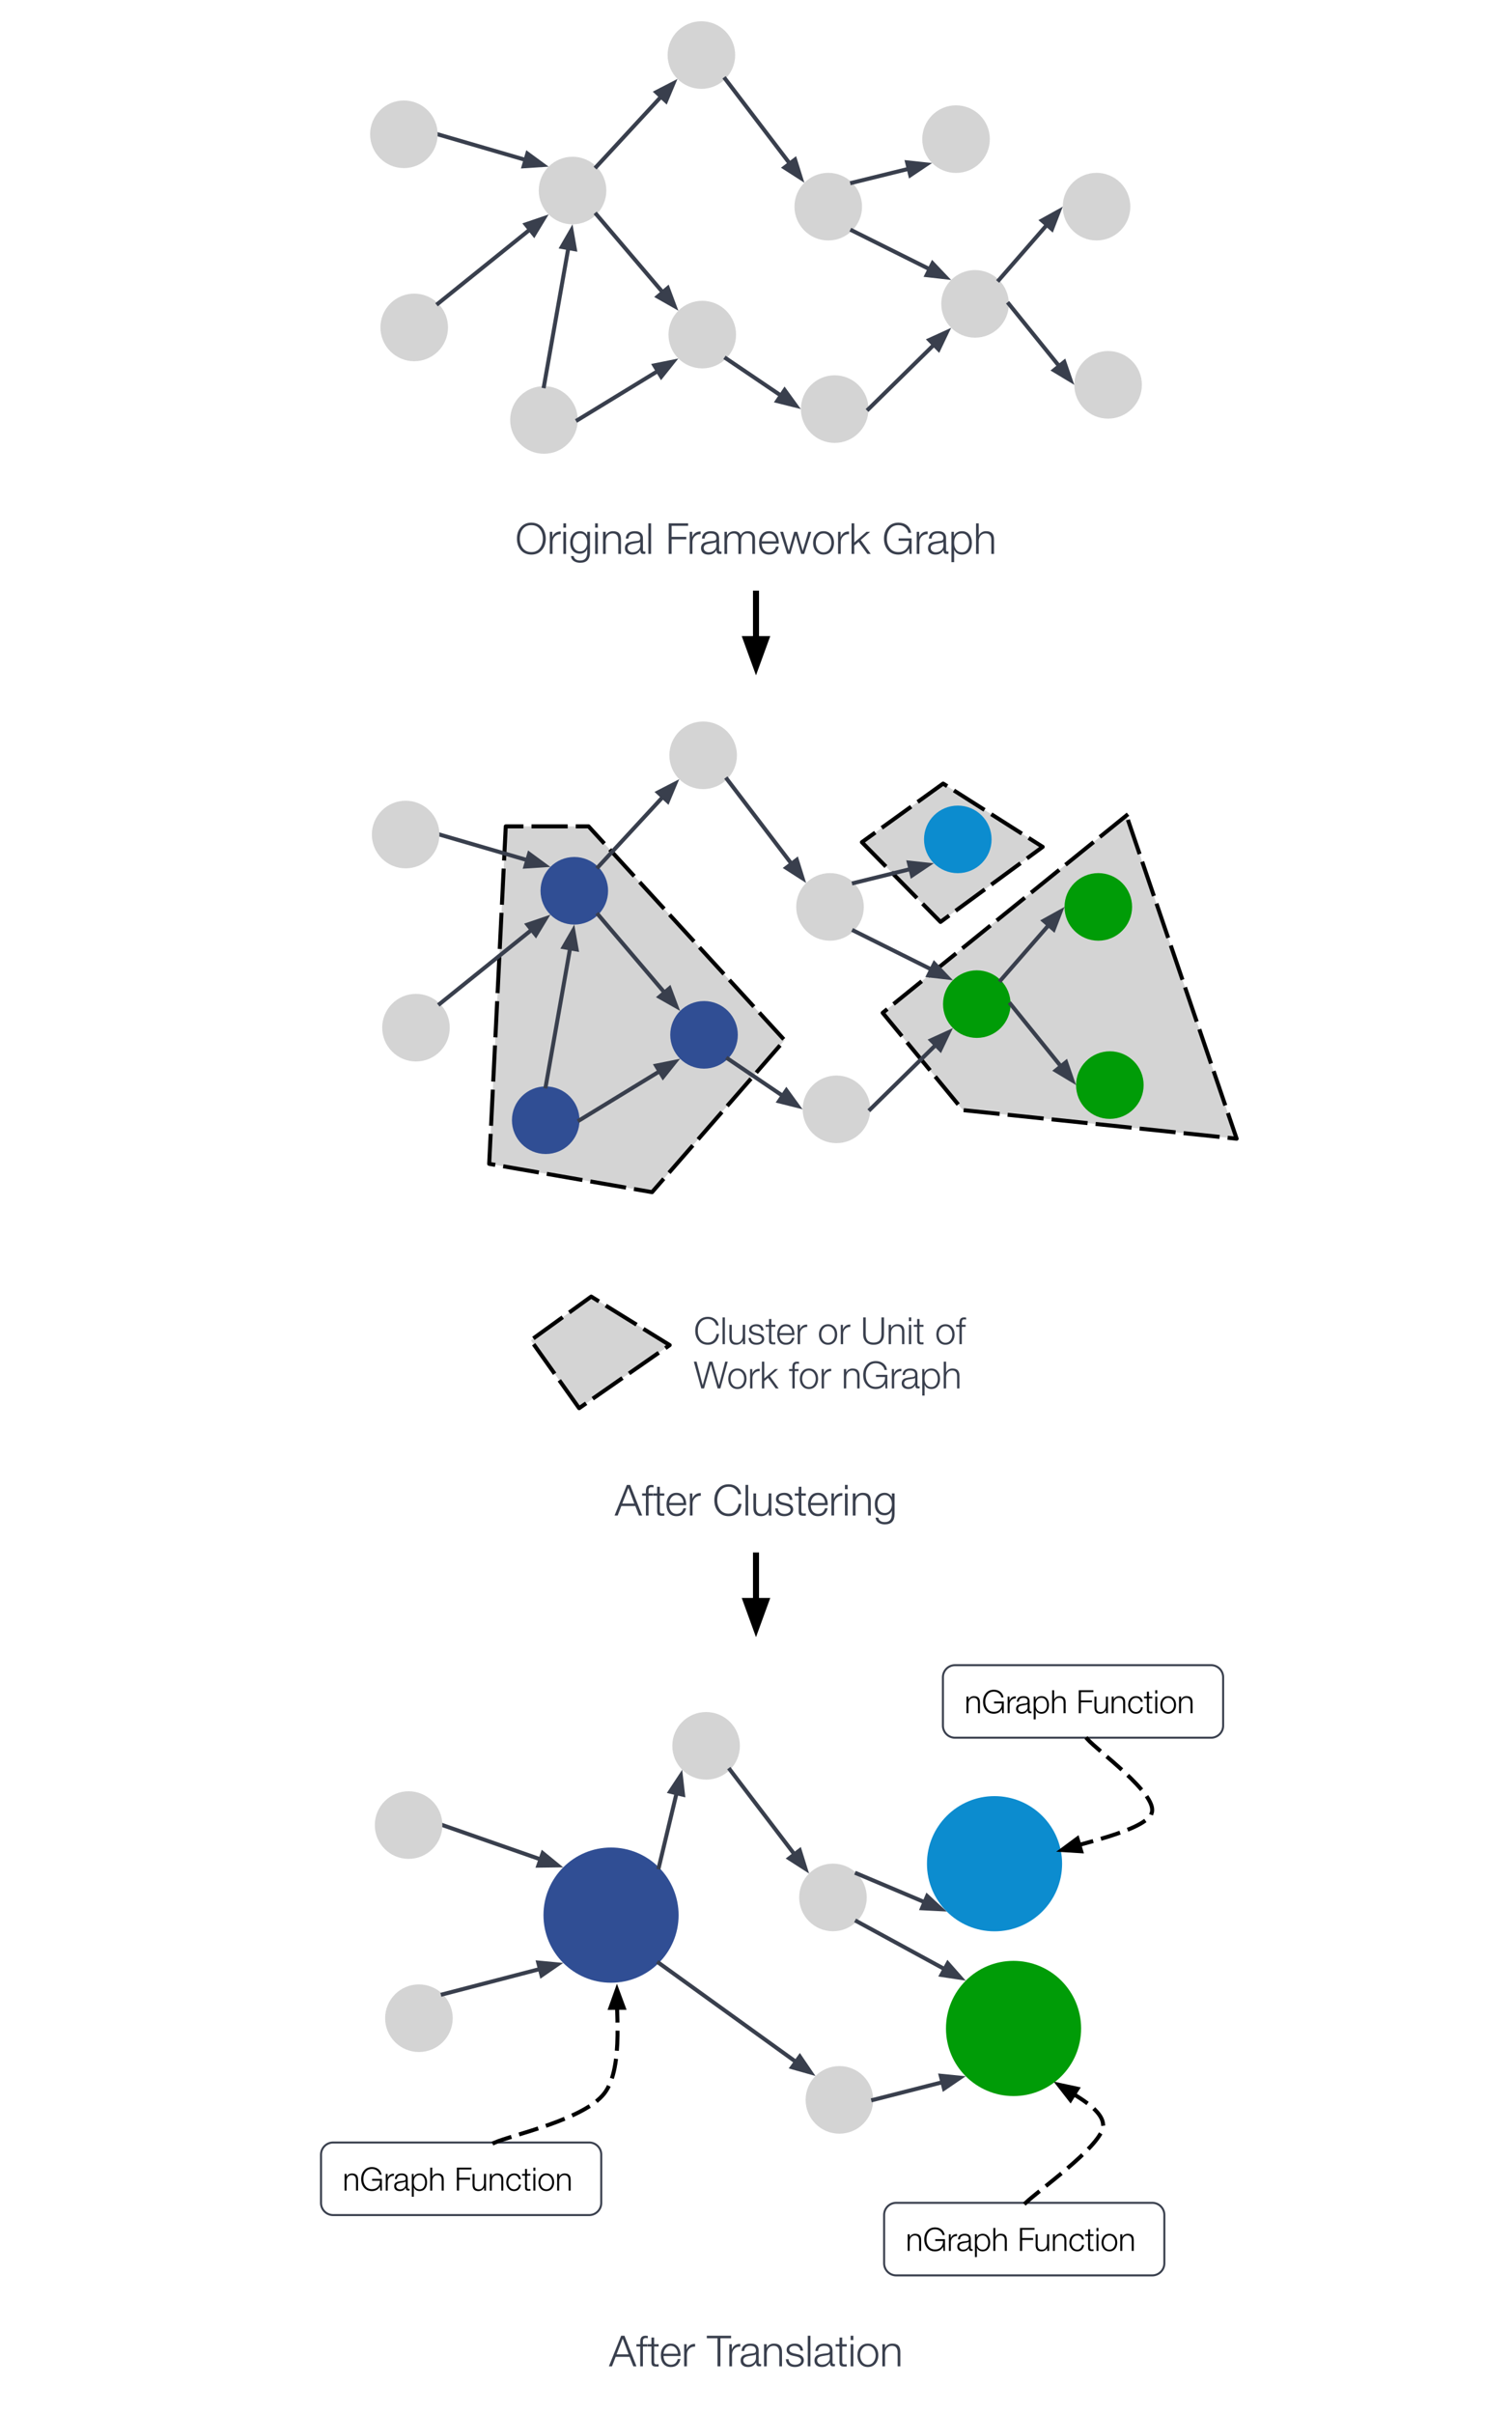 <svg version="1.1" viewBox="0.0 0.0 752.0 1200.0" fill="none" stroke="none" stroke-linecap="square" stroke-miterlimit="10" xmlns:xlink="http://www.w3.org/1999/xlink" xmlns="http://www.w3.org/2000/svg"><rect x="0.0" y="0.0" width="752.0" height="1200.0" fill="#333333" stroke="none"/><clipPath id="p.0"><path d="m0 0l752.0 0l0 1200.0l-752.0 0l0 -1200.0z" clip-rule="nonzero"/></clipPath><g clip-path="url(#p.0)"><path fill="#ffffff" d="m0 0l752.0 0l0 1200.0l-752.0 0z" fill-rule="evenodd"/><path fill="#000000" fill-opacity="0.0" d="m239.228 247.149l273.543 0l0 41.417l-273.543 0z" fill-rule="evenodd"/><path fill="#393f4d" d="m264.29 259.79q2.141 0 3.781 1.016q1.641 1.0 2.5 2.859q0.875 1.844 0.875 4.062q0 3.438 -1.953 5.688q-1.938 2.25 -5.203 2.25q-3.297 0 -5.25 -2.219q-1.938 -2.234 -1.938 -5.719q0 -3.484 1.953 -5.703q1.953 -2.234 5.234 -2.234zm-5.75 7.938q0 2.875 1.516 4.781q1.516 1.906 4.234 1.906q2.672 0 4.188 -1.891q1.516 -1.906 1.516 -4.797q0 -2.875 -1.516 -4.781q-1.5 -1.922 -4.219 -1.922q-2.641 0 -4.188 1.875q-1.531 1.875 -1.531 4.828zm20.027 -3.547l0.328 0l0 1.344l-0.156 0q-1.781 0 -2.859 1.141q-1.078 1.141 -1.078 2.844l0 5.828l-1.344 0l0 -11.0l1.234 0l0 2.578l0.047 0q0.5 -1.297 1.516 -2.016q1.016 -0.719 2.312 -0.719zm2.967 -4.062l0 2.156l-1.344 0l0 -2.156l1.344 0zm0 4.219l0 11.0l-1.344 0l0 -11.0l1.344 0zm6.994 -0.312q1.172 0 2.125 0.625q0.953 0.609 1.391 1.578l0.031 0l0 -1.891l1.344 0l0 10.219q0 2.547 -1.188 3.859q-1.188 1.312 -3.688 1.312q-1.875 0 -3.156 -0.875q-1.281 -0.859 -1.406 -2.453l1.344 0q0.156 1.047 1.0 1.625q0.859 0.578 2.219 0.578q1.781 0 2.656 -1.031q0.875 -1.016 0.875 -3.031l0 -1.594l-0.031 0q-0.5 1.078 -1.438 1.672q-0.938 0.594 -2.078 0.594q-2.359 0 -3.656 -1.484q-1.297 -1.484 -1.297 -4.156q0 -2.422 1.344 -3.984q1.344 -1.562 3.609 -1.562zm-3.609 5.672q0 1.953 0.984 3.172q0.984 1.203 2.641 1.203q1.594 0 2.562 -1.25q0.969 -1.266 0.969 -3.125q0 -1.953 -0.938 -3.25q-0.938 -1.312 -2.625 -1.312q-1.656 0 -2.625 1.266q-0.969 1.266 -0.969 3.297zm12.424 -9.578l0 2.156l-1.344 0l0 -2.156l1.344 0zm0 4.219l0 11.0l-1.344 0l0 -11.0l1.344 0zm7.478 -0.312q2.125 0 3.078 1.031q0.953 1.016 0.953 3.094l0 7.188l-1.344 0l0 -6.953q0 -1.594 -0.703 -2.422q-0.688 -0.828 -2.094 -0.828q-1.109 0 -1.906 0.547q-0.797 0.531 -1.172 1.438q-0.375 0.891 -0.375 1.781l0 6.438l-1.344 0l0 -11.0l1.344 0l0 1.891l0.031 0q0.391 -0.984 1.359 -1.594q0.969 -0.609 2.172 -0.609zm10.909 0q2.078 0 3.062 0.906q0.984 0.891 0.984 2.531l0 5.984q0 0.328 0.188 0.547q0.188 0.203 0.594 0.203q0.125 0 0.219 -0.016q0.109 -0.016 0.203 -0.062l0 1.141q-0.25 0.047 -0.453 0.062q-0.188 0.016 -0.406 0.016q-0.875 0 -1.234 -0.422q-0.359 -0.422 -0.359 -1.375l0 -0.125l-0.031 0q-0.828 1.25 -1.734 1.75q-0.891 0.5 -2.266 0.5q-1.688 0 -2.703 -0.844q-1.0 -0.844 -1.0 -2.391q0 -1.594 1.109 -2.391q1.109 -0.812 4.953 -1.156q0.875 -0.078 1.219 -0.406q0.359 -0.328 0.359 -1.078q0 -1.109 -0.688 -1.688q-0.672 -0.578 -2.188 -0.578q-1.391 0 -2.156 0.656q-0.75 0.656 -0.797 1.906l-1.344 0q0.094 -1.812 1.234 -2.734q1.156 -0.938 3.234 -0.938zm2.656 5.297q-0.203 0.375 -1.281 0.516q-1.062 0.141 -2.359 0.375q-1.281 0.219 -1.953 0.734q-0.656 0.5 -0.656 1.406q0 0.969 0.719 1.578q0.734 0.594 1.734 0.594q1.656 0 2.75 -0.969q1.094 -0.984 1.094 -2.422l0 -1.812l-0.047 0zm5.43 -9.203l0 15.219l-1.344 0l0 -15.219l1.344 0zm18.419 0l0 1.234l-8.203 0l0 5.5l7.297 0l0 1.234l-7.297 0l0 7.25l-1.453 0l0 -15.219l9.656 0zm5.909 4.062l0.328 0l0 1.344l-0.156 0q-1.781 0 -2.859 1.141q-1.078 1.141 -1.078 2.844l0 5.828l-1.344 0l0 -11.0l1.234 0l0 2.578l0.047 0q0.5 -1.297 1.516 -2.016q1.016 -0.719 2.312 -0.719zm5.441 -0.156q2.078 0 3.062 0.906q0.984 0.891 0.984 2.531l0 5.984q0 0.328 0.188 0.547q0.188 0.203 0.594 0.203q0.125 0 0.219 -0.016q0.109 -0.016 0.203 -0.062l0 1.141q-0.25 0.047 -0.453 0.062q-0.188 0.016 -0.406 0.016q-0.875 0 -1.234 -0.422q-0.359 -0.422 -0.359 -1.375l0 -0.125l-0.031 0q-0.828 1.25 -1.734 1.75q-0.891 0.5 -2.266 0.5q-1.688 0 -2.703 -0.844q-1.0 -0.844 -1.0 -2.391q0 -1.594 1.109 -2.391q1.109 -0.812 4.953 -1.156q0.875 -0.078 1.219 -0.406q0.359 -0.328 0.359 -1.078q0 -1.109 -0.688 -1.688q-0.672 -0.578 -2.188 -0.578q-1.391 0 -2.156 0.656q-0.75 0.656 -0.797 1.906l-1.344 0q0.094 -1.812 1.234 -2.734q1.156 -0.938 3.234 -0.938zm2.656 5.297q-0.203 0.375 -1.281 0.516q-1.062 0.141 -2.359 0.375q-1.281 0.219 -1.953 0.734q-0.656 0.5 -0.656 1.406q0 0.969 0.719 1.578q0.734 0.594 1.734 0.594q1.656 0 2.75 -0.969q1.094 -0.984 1.094 -2.422l0 -1.812l-0.047 0zm8.976 -5.297q1.141 0 1.984 0.547q0.844 0.531 1.172 1.594q0.516 -1.062 1.422 -1.594q0.922 -0.547 2.078 -0.547q1.844 0 2.734 0.969q0.906 0.969 0.906 2.781l0 7.562l-1.344 0l0 -7.484q0 -1.406 -0.625 -2.062q-0.625 -0.656 -1.969 -0.656q-1.469 0 -2.234 1.016q-0.75 1.016 -0.75 2.859l0 6.328l-1.359 0l0 -7.547q0 -1.234 -0.578 -1.938q-0.562 -0.719 -1.719 -0.719q-1.609 0 -2.453 1.094q-0.828 1.094 -0.828 2.875l0 6.234l-1.344 0l0 -11.0l1.234 0l0 1.844l0.062 0q0.578 -1.078 1.469 -1.609q0.906 -0.547 2.141 -0.547zm17.282 0q2.234 0 3.531 1.625q1.312 1.609 1.312 4.328l0 0.219l-8.469 0q0.031 1.906 1.016 3.125q1.0 1.203 2.609 1.203q1.344 0 2.203 -0.688q0.859 -0.703 1.25 -2.125l1.344 0q-0.469 1.984 -1.656 2.969q-1.172 0.984 -3.141 0.984q-2.344 0 -3.656 -1.562q-1.312 -1.562 -1.312 -4.266q0 -2.562 1.312 -4.188q1.328 -1.625 3.656 -1.625zm3.5 5.047q-0.062 -1.641 -1.031 -2.781q-0.969 -1.156 -2.5 -1.156q-1.422 0 -2.406 1.062q-0.969 1.062 -1.188 2.875l7.125 0zm3.476 -4.734l2.812 9.422l0.031 0l2.688 -9.422l1.516 0l2.688 9.422l0.047 0l2.812 -9.422l1.422 0l-3.531 10.953l-0.016 0.047l-1.453 0l-2.703 -9.266l-0.047 0l-2.688 9.266l-1.484 0l-3.531 -11.0l1.438 0zm20.121 -0.312q2.359 0 3.781 1.641q1.422 1.625 1.422 4.172q0 1.547 -0.594 2.875q-0.578 1.328 -1.781 2.141q-1.203 0.812 -2.828 0.812q-2.328 0 -3.766 -1.641q-1.422 -1.641 -1.422 -4.188q0 -2.547 1.422 -4.172q1.422 -1.641 3.766 -1.641zm-3.844 5.812q0 1.953 1.047 3.328q1.047 1.359 2.797 1.359q1.75 0 2.812 -1.375q1.062 -1.375 1.062 -3.312q0 -1.938 -1.062 -3.312q-1.062 -1.391 -2.828 -1.391q-1.703 0 -2.766 1.375q-1.062 1.359 -1.062 3.328zm16.174 -5.656l0.328 0l0 1.344l-0.156 0q-1.781 0 -2.859 1.141q-1.078 1.141 -1.078 2.844l0 5.828l-1.344 0l0 -11.0l1.234 0l0 2.578l0.047 0q0.5 -1.297 1.516 -2.016q1.016 -0.719 2.312 -0.719zm2.952 -4.062l0 9.547l6.109 -5.328l1.781 0l-4.688 4.062l5.0 6.938l-1.672 0l-4.359 -5.984l-2.172 1.812l0 4.172l-1.344 0l0 -15.219l1.344 0zm21.965 -0.328q2.453 0 4.172 1.297q1.734 1.297 2.172 3.75l-1.438 0q-0.188 -1.5 -1.578 -2.656q-1.391 -1.156 -3.328 -1.156q-2.672 0 -4.203 1.875q-1.531 1.875 -1.531 4.828q0 2.906 1.516 4.797q1.531 1.891 4.219 1.891q2.344 0 3.797 -1.469q1.469 -1.469 1.469 -4.078l0 -0.047l-5.188 0l0 -1.219l6.469 0l0 7.734l-1.047 0l-0.188 -2.766l-0.047 0q-0.734 1.516 -2.109 2.312q-1.359 0.781 -3.156 0.781q-3.297 0 -5.25 -2.234q-1.938 -2.234 -1.938 -5.703q0 -3.484 1.953 -5.703q1.953 -2.234 5.234 -2.234zm14.199 4.391l0.328 0l0 1.344l-0.156 0q-1.781 0 -2.859 1.141q-1.078 1.141 -1.078 2.844l0 5.828l-1.344 0l0 -11.0l1.234 0l0 2.578l0.047 0q0.5 -1.297 1.516 -2.016q1.016 -0.719 2.312 -0.719zm5.441 -0.156q2.078 0 3.062 0.906q0.984 0.891 0.984 2.531l0 5.984q0 0.328 0.188 0.547q0.188 0.203 0.594 0.203q0.125 0 0.219 -0.016q0.109 -0.016 0.203 -0.062l0 1.141q-0.25 0.047 -0.453 0.062q-0.188 0.016 -0.406 0.016q-0.875 0 -1.234 -0.422q-0.359 -0.422 -0.359 -1.375l0 -0.125l-0.031 0q-0.828 1.25 -1.734 1.75q-0.891 0.5 -2.266 0.5q-1.688 0 -2.703 -0.844q-1.0 -0.844 -1.0 -2.391q0 -1.594 1.109 -2.391q1.109 -0.812 4.953 -1.156q0.875 -0.078 1.219 -0.406q0.359 -0.328 0.359 -1.078q0 -1.109 -0.688 -1.688q-0.672 -0.578 -2.188 -0.578q-1.391 0 -2.156 0.656q-0.75 0.656 -0.797 1.906l-1.344 0q0.094 -1.812 1.234 -2.734q1.156 -0.938 3.234 -0.938zm2.656 5.297q-0.203 0.375 -1.281 0.516q-1.062 0.141 -2.359 0.375q-1.281 0.219 -1.953 0.734q-0.656 0.5 -0.656 1.406q0 0.969 0.719 1.578q0.734 0.594 1.734 0.594q1.656 0 2.75 -0.969q1.094 -0.984 1.094 -2.422l0 -1.812l-0.047 0zm9.273 -5.297q2.312 0 3.625 1.609q1.328 1.609 1.328 4.203q0 2.578 -1.328 4.203q-1.312 1.625 -3.609 1.625q-1.312 0 -2.375 -0.641q-1.047 -0.656 -1.453 -1.781l-0.047 0l0 6.172l-1.344 0l0 -15.078l1.234 0l0 2.078l0.047 0q0.484 -1.156 1.531 -1.766q1.062 -0.625 2.391 -0.625zm-3.859 5.797q0 2.094 1.0 3.406q1.016 1.297 2.859 1.297q1.688 0 2.641 -1.328q0.969 -1.344 0.969 -3.359q0 -2.016 -0.969 -3.359q-0.953 -1.344 -2.672 -1.344q-1.859 0 -2.844 1.188q-0.984 1.172 -0.984 3.5zm12.231 -9.703l0 6.109l0.031 0q0.391 -0.984 1.359 -1.594q0.969 -0.609 2.172 -0.609q2.125 0 3.078 1.031q0.953 1.016 0.953 3.094l0 7.188l-1.344 0l0 -6.953q0 -1.594 -0.703 -2.422q-0.688 -0.828 -2.094 -0.828q-1.109 0 -1.906 0.547q-0.797 0.531 -1.172 1.438q-0.375 0.891 -0.375 1.781l0 6.438l-1.344 0l0 -15.219l1.344 0z" fill-rule="nonzero"/><path fill="#000000" fill-opacity="0.0" d="m217.677 66.747l55.213 16.094" fill-rule="evenodd"/><path stroke="#393f4d" stroke-width="2.0" stroke-linejoin="round" stroke-linecap="butt" d="m217.677 66.747l43.692 12.736" fill-rule="evenodd"/><path fill="#393f4d" stroke="#393f4d" stroke-width="2.0" stroke-linecap="butt" d="m260.445 82.654l9.638 -0.631l-7.789 -5.711z" fill-rule="evenodd"/><path fill="#d4d4d4" d="m184.071 66.747l0 0c0 -9.28 7.523 -16.803 16.803 -16.803l0 0c4.456 0 8.73 1.77 11.882 4.922c3.151 3.151 4.922 7.425 4.922 11.882l0 0c0 9.28 -7.523 16.803 -16.803 16.803l0 0c-9.28 0 -16.803 -7.523 -16.803 -16.803z" fill-rule="evenodd"/><path fill="#d4d4d4" d="m189.205 162.745l0 0c0 -9.28 7.523 -16.803 16.803 -16.803l0 0c4.456 0 8.73 1.77 11.882 4.922c3.151 3.151 4.922 7.425 4.922 11.882l0 0c0 9.28 -7.523 16.803 -16.803 16.803l0 0c-9.28 0 -16.803 -7.523 -16.803 -16.803z" fill-rule="evenodd"/><path fill="#d4d4d4" d="m267.954 94.71l0 0c0 -9.28 7.523 -16.803 16.803 -16.803l0 0c4.456 0 8.73 1.77 11.882 4.922c3.151 3.151 4.922 7.425 4.922 11.882l0 0c0 9.28 -7.523 16.803 -16.803 16.803l0 0c-9.28 0 -16.803 -7.523 -16.803 -16.803z" fill-rule="evenodd"/><path fill="#d4d4d4" d="m332.037 27.364l0 0c0 -9.28 7.523 -16.803 16.803 -16.803l0 0c4.456 0 8.73 1.77 11.882 4.922c3.151 3.151 4.922 7.425 4.922 11.882l0 0c0 9.28 -7.523 16.803 -16.803 16.803l0 0c-9.28 0 -16.803 -7.523 -16.803 -16.803z" fill-rule="evenodd"/><path fill="#d4d4d4" d="m253.736 208.743l0 0c0 -9.28 7.523 -16.803 16.803 -16.803l0 0c4.456 0 8.73 1.77 11.882 4.922c3.151 3.151 4.922 7.425 4.922 11.882l0 0c0 9.28 -7.523 16.803 -16.803 16.803l0 0c-9.28 0 -16.803 -7.523 -16.803 -16.803z" fill-rule="evenodd"/><path fill="#d4d4d4" d="m458.684 69.158l0 0c0 -9.28 7.523 -16.803 16.803 -16.803l0 0c4.456 0 8.73 1.77 11.882 4.922c3.151 3.151 4.922 7.425 4.922 11.882l0 0c0 9.28 -7.523 16.803 -16.803 16.803l0 0c-9.28 0 -16.803 -7.523 -16.803 -16.803z" fill-rule="evenodd"/><path fill="#d4d4d4" d="m332.472 166.312l0 0c0 -9.28 7.523 -16.803 16.803 -16.803l0 0c4.456 0 8.73 1.77 11.882 4.922c3.151 3.151 4.922 7.425 4.922 11.882l0 0c0 9.28 -7.523 16.803 -16.803 16.803l0 0c-9.28 0 -16.803 -7.523 -16.803 -16.803z" fill-rule="evenodd"/><path fill="#d4d4d4" d="m398.336 203.343l0 0c0 -9.28 7.523 -16.803 16.803 -16.803l0 0c4.456 0 8.73 1.77 11.882 4.922c3.151 3.151 4.922 7.425 4.922 11.882l0 0c0 9.28 -7.523 16.803 -16.803 16.803l0 0c-9.28 0 -16.803 -7.523 -16.803 -16.803z" fill-rule="evenodd"/><path fill="#d4d4d4" d="m395.13 102.716l0 0c0 -9.28 7.523 -16.803 16.803 -16.803l0 0c4.456 0 8.73 1.77 11.882 4.922c3.151 3.151 4.922 7.425 4.922 11.882l0 0c0 9.28 -7.523 16.803 -16.803 16.803l0 0c-9.28 0 -16.803 -7.523 -16.803 -16.803z" fill-rule="evenodd"/><path fill="#d4d4d4" d="m468.141 151.042l0 0c0 -9.28 7.523 -16.803 16.803 -16.803l0 0c4.456 0 8.73 1.77 11.882 4.922c3.151 3.151 4.922 7.425 4.922 11.882l0 0c0 9.28 -7.523 16.803 -16.803 16.803l0 0c-9.28 0 -16.803 -7.523 -16.803 -16.803z" fill-rule="evenodd"/><path fill="#d4d4d4" d="m528.566 102.716l0 0c0 -9.28 7.523 -16.803 16.803 -16.803l0 0c4.456 0 8.73 1.77 11.882 4.922c3.151 3.151 4.922 7.425 4.922 11.882l0 0c0 9.28 -7.523 16.803 -16.803 16.803l0 0c-9.28 0 -16.803 -7.523 -16.803 -16.803z" fill-rule="evenodd"/><path fill="#d4d4d4" d="m551.095 208.089l0 0c-9.28 0 -16.796 -7.523 -16.787 -16.803l0 0c0.004 -4.456 1.779 -8.73 4.933 -11.882c3.154 -3.151 7.43 -4.922 11.886 -4.922l0 0c9.28 0 16.796 7.523 16.787 16.803l0 0c-0.009 9.28 -7.539 16.803 -16.819 16.803z" fill-rule="evenodd"/><path fill="#000000" fill-opacity="0.0" d="m287.342 208.743l50.047 -30.551" fill-rule="evenodd"/><path stroke="#393f4d" stroke-width="2.0" stroke-linejoin="round" stroke-linecap="butt" d="m287.342 208.743l39.805 -24.299" fill-rule="evenodd"/><path fill="#393f4d" stroke="#393f4d" stroke-width="2.0" stroke-linecap="butt" d="m328.868 187.264l6.026 -7.549l-9.468 1.909z" fill-rule="evenodd"/><path fill="#000000" fill-opacity="0.0" d="m501.748 151.042l32.567 40.252" fill-rule="evenodd"/><path stroke="#393f4d" stroke-width="2.0" stroke-linejoin="round" stroke-linecap="butt" d="m501.748 151.042l25.019 30.923" fill-rule="evenodd"/><path fill="#393f4d" stroke="#393f4d" stroke-width="2.0" stroke-linecap="butt" d="m524.199 184.043l8.277 4.978l-3.141 -9.134z" fill-rule="evenodd"/><path fill="#000000" fill-opacity="0.0" d="m431.942 203.343l41.134 -40.409" fill-rule="evenodd"/><path stroke="#393f4d" stroke-width="2.0" stroke-linejoin="round" stroke-linecap="butt" d="m431.942 203.343l32.574 -32" fill-rule="evenodd"/><path fill="#393f4d" stroke="#393f4d" stroke-width="2.0" stroke-linecap="butt" d="m466.831 173.7l4.16 -8.717l-8.79 4.004z" fill-rule="evenodd"/><path fill="#000000" fill-opacity="0.0" d="m296.639 82.828l40.315 -43.591" fill-rule="evenodd"/><path stroke="#393f4d" stroke-width="2.0" stroke-linejoin="round" stroke-linecap="butt" d="m296.639 82.828l32.167 -34.781" fill-rule="evenodd"/><path fill="#393f4d" stroke="#393f4d" stroke-width="2.0" stroke-linecap="butt" d="m331.231 50.29l3.737 -8.906l-8.588 4.42z" fill-rule="evenodd"/><path fill="#000000" fill-opacity="0.0" d="m361.157 178.193l37.165 25.134" fill-rule="evenodd"/><path stroke="#393f4d" stroke-width="2.0" stroke-linejoin="round" stroke-linecap="butt" d="m361.157 178.193l27.225 18.411" fill-rule="evenodd"/><path fill="#393f4d" stroke="#393f4d" stroke-width="2.0" stroke-linecap="butt" d="m386.531 199.341l9.369 2.348l-5.668 -7.821z" fill-rule="evenodd"/><path fill="#000000" fill-opacity="0.0" d="m496.826 139.16l31.748 -36.441" fill-rule="evenodd"/><path stroke="#393f4d" stroke-width="2.0" stroke-linejoin="round" stroke-linecap="butt" d="m496.826 139.16l23.865 -27.393" fill-rule="evenodd"/><path fill="#393f4d" stroke="#393f4d" stroke-width="2.0" stroke-linecap="butt" d="m523.182 113.937l3.471 -9.013l-8.453 4.673z" fill-rule="evenodd"/><path fill="#000000" fill-opacity="0.0" d="m423.815 90.834l39.78 -9.795" fill-rule="evenodd"/><path stroke="#393f4d" stroke-width="2.0" stroke-linejoin="round" stroke-linecap="butt" d="m423.815 90.834l28.128 -6.926" fill-rule="evenodd"/><path fill="#393f4d" stroke="#393f4d" stroke-width="2.0" stroke-linecap="butt" d="m452.733 87.116l8.023 -5.378l-9.603 -1.038z" fill-rule="evenodd"/><path fill="#000000" fill-opacity="0.0" d="m296.639 106.591l40.756 47.843" fill-rule="evenodd"/><path stroke="#393f4d" stroke-width="2.0" stroke-linejoin="round" stroke-linecap="butt" d="m296.639 106.591l32.974 38.708" fill-rule="evenodd"/><path fill="#393f4d" stroke="#393f4d" stroke-width="2.0" stroke-linecap="butt" d="m327.098 147.441l8.4 4.767l-3.371 -9.051z" fill-rule="evenodd"/><path fill="#000000" fill-opacity="0.0" d="m360.721 39.246l39.339 51.591" fill-rule="evenodd"/><path stroke="#393f4d" stroke-width="2.0" stroke-linejoin="round" stroke-linecap="butt" d="m360.721 39.246l32.062 42.048" fill-rule="evenodd"/><path fill="#393f4d" stroke="#393f4d" stroke-width="2.0" stroke-linecap="butt" d="m390.157 83.297l8.13 5.214l-2.876 -9.22z" fill-rule="evenodd"/><path fill="#000000" fill-opacity="0.0" d="m423.815 114.598l49.26 24.567" fill-rule="evenodd"/><path stroke="#393f4d" stroke-width="2.0" stroke-linejoin="round" stroke-linecap="butt" d="m423.815 114.598l38.521 19.211" fill-rule="evenodd"/><path fill="#393f4d" stroke="#393f4d" stroke-width="2.0" stroke-linecap="butt" d="m460.862 136.765l9.596 1.094l-6.648 -7.007z" fill-rule="evenodd"/><path fill="#000000" fill-opacity="0.0" d="m270.539 191.94l14.205 -80.441" fill-rule="evenodd"/><path stroke="#393f4d" stroke-width="2.0" stroke-linejoin="round" stroke-linecap="butt" d="m270.539 191.94l12.118 -68.624" fill-rule="evenodd"/><path fill="#393f4d" stroke="#393f4d" stroke-width="2.0" stroke-linecap="butt" d="m285.91 123.891l-1.675 -9.512l-4.831 8.363z" fill-rule="evenodd"/><path fill="#000000" fill-opacity="0.0" d="m217.89 150.863l54.992 -44.283" fill-rule="evenodd"/><path stroke="#393f4d" stroke-width="2.0" stroke-linejoin="round" stroke-linecap="butt" d="m217.89 150.863l45.646 -36.757" fill-rule="evenodd"/><path fill="#393f4d" stroke="#393f4d" stroke-width="2.0" stroke-linecap="butt" d="m265.608 116.679l4.997 -8.265l-9.141 3.12z" fill-rule="evenodd"/><path fill="#000000" fill-opacity="0.0" d="m239.228 725.125l273.543 0l0 41.417l-273.543 0z" fill-rule="evenodd"/><path fill="#393f4d" d="m313.403 738.095l5.984 15.219l-1.562 0l-1.859 -4.734l-6.938 0l-1.828 4.734l-1.547 0l6.125 -15.219l1.625 0zm-3.922 9.25l6.0 0l-2.953 -7.797l-3.047 7.797zm14.434 -9.25q0.828 0.016 1.109 0.078l0 1.156q-0.25 -0.062 -0.531 -0.078q-0.281 -0.031 -0.438 -0.031q-0.781 0 -1.125 0.391q-0.344 0.375 -0.344 1.234l0 1.469l2.156 0l0 1.125l-2.156 0l0 9.875l-1.344 0l0 -9.875l-1.891 0l0 -1.125l1.891 0l0 -1.047q0 -1.766 0.656 -2.469q0.656 -0.703 2.016 -0.703zm4.254 0.906l0 3.312l2.234 0l0 1.125l-2.234 0l0 7.516q0 0.844 0.312 1.109q0.312 0.25 0.812 0.25q0.219 0 0.5 -0.016q0.281 -0.016 0.609 -0.047l0 1.141q-0.297 0.031 -0.594 0.031q-0.297 0.016 -0.594 0.016q-1.344 0 -1.875 -0.5q-0.516 -0.516 -0.516 -1.844l0 -7.656l-1.938 0l0 -1.125l1.938 0l0 -3.312l1.344 0zm8.29 3.0q2.234 0 3.531 1.625q1.312 1.609 1.312 4.328l0 0.219l-8.469 0q0.031 1.906 1.016 3.125q1.0 1.203 2.609 1.203q1.344 0 2.203 -0.688q0.859 -0.703 1.25 -2.125l1.344 0q-0.469 1.984 -1.656 2.969q-1.172 0.984 -3.141 0.984q-2.344 0 -3.656 -1.562q-1.312 -1.562 -1.312 -4.266q0 -2.562 1.312 -4.188q1.328 -1.625 3.656 -1.625zm3.5 5.047q-0.062 -1.641 -1.031 -2.781q-0.969 -1.156 -2.5 -1.156q-1.422 0 -2.406 1.062q-0.969 1.062 -1.188 2.875l7.125 0zm8.258 -4.891l0.328 0l0 1.344l-0.156 0q-1.781 0 -2.859 1.141q-1.078 1.141 -1.078 2.844l0 5.828l-1.344 0l0 -11.0l1.234 0l0 2.578l0.047 0q0.5 -1.297 1.516 -2.016q1.016 -0.719 2.312 -0.719zm14.252 -4.391q2.312 0 4.047 1.328q1.734 1.312 2.078 3.594l-1.453 0q-0.422 -1.75 -1.703 -2.719q-1.266 -0.969 -2.984 -0.969q-2.641 0 -4.188 1.891q-1.531 1.875 -1.531 4.812q0 2.875 1.516 4.781q1.516 1.906 4.203 1.906q1.984 0 3.312 -1.328q1.328 -1.344 1.578 -3.547l1.453 0q-0.328 2.875 -2.031 4.5q-1.688 1.625 -4.297 1.625q-3.297 0 -5.25 -2.234q-1.938 -2.25 -1.938 -5.703q0 -3.484 1.953 -5.703q1.969 -2.234 5.234 -2.234zm9.658 0.328l0 15.219l-1.344 0l0 -15.219l1.344 0zm3.916 4.219l0 7.172q0 1.375 0.641 2.203q0.656 0.812 2.281 0.812q1.547 0 2.438 -1.234q0.891 -1.25 0.891 -3.094l0 -5.859l1.344 0l0 11.0l-1.25 0l0 -1.984l-0.031 0q-0.531 1.094 -1.531 1.703q-1.0 0.609 -2.281 0.609q-1.969 0 -2.906 -1.047q-0.938 -1.062 -0.938 -3.047l0 -7.234l1.344 0zm14.034 -0.312q1.797 0 2.859 0.922q1.062 0.906 1.172 2.594l-1.344 0q-0.062 -1.156 -0.859 -1.781q-0.781 -0.625 -2.031 -0.625q-1.156 0 -1.875 0.5q-0.719 0.5 -0.719 1.406q0 0.703 0.641 1.172q0.641 0.453 1.641 0.688l2.312 0.516q1.125 0.25 1.875 1.016q0.75 0.766 0.75 1.922q0 1.531 -1.266 2.422q-1.266 0.891 -3.172 0.891q-2.031 0 -3.188 -0.984q-1.156 -0.984 -1.328 -2.906l1.359 0q0.062 1.297 0.938 2.031q0.891 0.719 2.297 0.719q1.25 0 2.125 -0.562q0.891 -0.562 0.891 -1.531q0 -0.734 -0.578 -1.219q-0.562 -0.5 -1.891 -0.797l-1.688 -0.375q-1.438 -0.312 -2.25 -1.0q-0.812 -0.703 -0.812 -1.938q0 -1.438 1.156 -2.25q1.172 -0.828 2.984 -0.828zm8.492 -3.0l0 3.312l2.234 0l0 1.125l-2.234 0l0 7.516q0 0.844 0.312 1.109q0.312 0.25 0.812 0.25q0.219 0 0.5 -0.016q0.281 -0.016 0.609 -0.047l0 1.141q-0.297 0.031 -0.594 0.031q-0.297 0.016 -0.594 0.016q-1.344 0 -1.875 -0.5q-0.516 -0.516 -0.516 -1.844l0 -7.656l-1.938 0l0 -1.125l1.938 0l0 -3.312l1.344 0zm8.29 3.0q2.234 0 3.531 1.625q1.312 1.609 1.312 4.328l0 0.219l-8.469 0q0.031 1.906 1.016 3.125q1.0 1.203 2.609 1.203q1.344 0 2.203 -0.688q0.859 -0.703 1.25 -2.125l1.344 0q-0.469 1.984 -1.656 2.969q-1.172 0.984 -3.141 0.984q-2.344 0 -3.656 -1.562q-1.312 -1.562 -1.312 -4.266q0 -2.562 1.312 -4.188q1.328 -1.625 3.656 -1.625zm3.5 5.047q-0.062 -1.641 -1.031 -2.781q-0.969 -1.156 -2.5 -1.156q-1.422 0 -2.406 1.062q-0.969 1.062 -1.188 2.875l7.125 0zm8.258 -4.891l0.328 0l0 1.344l-0.156 0q-1.781 0 -2.859 1.141q-1.078 1.141 -1.078 2.844l0 5.828l-1.344 0l0 -11.0l1.234 0l0 2.578l0.047 0q0.5 -1.297 1.516 -2.016q1.016 -0.719 2.312 -0.719zm2.967 -4.062l0 2.156l-1.344 0l0 -2.156l1.344 0zm0 4.219l0 11.0l-1.344 0l0 -11.0l1.344 0zm7.478 -0.312q2.125 0 3.078 1.031q0.953 1.016 0.953 3.094l0 7.188l-1.344 0l0 -6.953q0 -1.594 -0.703 -2.422q-0.688 -0.828 -2.094 -0.828q-1.109 0 -1.906 0.547q-0.797 0.531 -1.172 1.438q-0.375 0.891 -0.375 1.781l0 6.438l-1.344 0l0 -11.0l1.344 0l0 1.891l0.031 0q0.391 -0.984 1.359 -1.594q0.969 -0.609 2.172 -0.609zm10.971 0q1.172 0 2.125 0.625q0.953 0.609 1.391 1.578l0.031 0l0 -1.891l1.344 0l0 10.219q0 2.547 -1.188 3.859q-1.188 1.312 -3.688 1.312q-1.875 0 -3.156 -0.875q-1.281 -0.859 -1.406 -2.453l1.344 0q0.156 1.047 1.0 1.625q0.859 0.578 2.219 0.578q1.781 0 2.656 -1.031q0.875 -1.016 0.875 -3.031l0 -1.594l-0.031 0q-0.5 1.078 -1.438 1.672q-0.938 0.594 -2.078 0.594q-2.359 0 -3.656 -1.484q-1.297 -1.484 -1.297 -4.156q0 -2.422 1.344 -3.984q1.344 -1.562 3.609 -1.562zm-3.609 5.672q0 1.953 0.984 3.172q0.984 1.203 2.641 1.203q1.594 0 2.562 -1.25q0.969 -1.266 0.969 -3.125q0 -1.953 -0.938 -3.25q-0.938 -1.312 -2.625 -1.312q-1.656 0 -2.625 1.266q-0.969 1.266 -0.969 3.297z" fill-rule="nonzero"/><path fill="#000000" fill-opacity="0.0" d="m239.229 1148.021l273.543 0l0 41.417l-273.543 0z" fill-rule="evenodd"/><path fill="#393f4d" d="m310.576 1160.991l5.984 15.219l-1.562 0l-1.859 -4.734l-6.938 0l-1.828 4.734l-1.547 0l6.125 -15.219l1.625 0zm-3.922 9.25l6.0 0l-2.953 -7.797l-3.047 7.797zm14.434 -9.25q0.828 0.016 1.109 0.078l0 1.156q-0.25 -0.062 -0.531 -0.078q-0.281 -0.031 -0.438 -0.031q-0.781 0 -1.125 0.391q-0.344 0.375 -0.344 1.234l0 1.469l2.156 0l0 1.125l-2.156 0l0 9.875l-1.344 0l0 -9.875l-1.891 0l0 -1.125l1.891 0l0 -1.047q0 -1.766 0.656 -2.469q0.656 -0.703 2.016 -0.703zm4.254 0.906l0 3.312l2.234 0l0 1.125l-2.234 0l0 7.516q0 0.844 0.312 1.109q0.312 0.25 0.812 0.25q0.219 0 0.5 -0.016q0.281 -0.016 0.609 -0.047l0 1.141q-0.297 0.031 -0.594 0.031q-0.297 0.016 -0.594 0.016q-1.344 0 -1.875 -0.5q-0.516 -0.516 -0.516 -1.844l0 -7.656l-1.938 0l0 -1.125l1.938 0l0 -3.312l1.344 0zm8.29 3.0q2.234 0 3.531 1.625q1.312 1.609 1.312 4.328l0 0.219l-8.469 0q0.031 1.906 1.016 3.125q1.0 1.203 2.609 1.203q1.344 0 2.203 -0.688q0.859 -0.703 1.25 -2.125l1.344 0q-0.469 1.984 -1.656 2.969q-1.172 0.984 -3.141 0.984q-2.344 0 -3.656 -1.562q-1.312 -1.562 -1.312 -4.266q0 -2.562 1.312 -4.188q1.328 -1.625 3.656 -1.625zm3.5 5.047q-0.062 -1.641 -1.031 -2.781q-0.969 -1.156 -2.5 -1.156q-1.422 0 -2.406 1.062q-0.969 1.062 -1.188 2.875l7.125 0zm8.258 -4.891l0.328 0l0 1.344l-0.156 0q-1.781 0 -2.859 1.141q-1.078 1.141 -1.078 2.844l0 5.828l-1.344 0l0 -11.0l1.234 0l0 2.578l0.047 0q0.5 -1.297 1.516 -2.016q1.016 -0.719 2.312 -0.719zm18.221 -4.062l0 1.234l-5.312 0l0 13.984l-1.453 0l0 -13.984l-5.312 0l0 -1.234l12.078 0zm4.232 4.062l0.328 0l0 1.344l-0.156 0q-1.781 0 -2.859 1.141q-1.078 1.141 -1.078 2.844l0 5.828l-1.344 0l0 -11.0l1.234 0l0 2.578l0.047 0q0.5 -1.297 1.516 -2.016q1.016 -0.719 2.312 -0.719zm5.441 -0.156q2.078 0 3.062 0.906q0.984 0.891 0.984 2.531l0 5.984q0 0.328 0.188 0.547q0.188 0.203 0.594 0.203q0.125 0 0.219 -0.016q0.109 -0.016 0.203 -0.062l0 1.141q-0.25 0.047 -0.453 0.062q-0.188 0.016 -0.406 0.016q-0.875 0 -1.234 -0.422q-0.359 -0.422 -0.359 -1.375l0 -0.125l-0.031 0q-0.828 1.25 -1.734 1.75q-0.891 0.5 -2.266 0.5q-1.688 0 -2.703 -0.844q-1.0 -0.844 -1.0 -2.391q0 -1.594 1.109 -2.391q1.109 -0.812 4.953 -1.156q0.875 -0.078 1.219 -0.406q0.359 -0.328 0.359 -1.078q0 -1.109 -0.688 -1.688q-0.672 -0.578 -2.188 -0.578q-1.391 0 -2.156 0.656q-0.75 0.656 -0.797 1.906l-1.344 0q0.094 -1.812 1.234 -2.734q1.156 -0.938 3.234 -0.938zm2.656 5.297q-0.203 0.375 -1.281 0.516q-1.062 0.141 -2.359 0.375q-1.281 0.219 -1.953 0.734q-0.656 0.5 -0.656 1.406q0 0.969 0.719 1.578q0.734 0.594 1.734 0.594q1.656 0 2.75 -0.969q1.094 -0.984 1.094 -2.422l0 -1.812l-0.047 0zm8.961 -5.297q2.125 0 3.078 1.031q0.953 1.016 0.953 3.094l0 7.188l-1.344 0l0 -6.953q0 -1.594 -0.703 -2.422q-0.688 -0.828 -2.094 -0.828q-1.109 0 -1.906 0.547q-0.797 0.531 -1.172 1.438q-0.375 0.891 -0.375 1.781l0 6.438l-1.344 0l0 -11.0l1.344 0l0 1.891l0.031 0q0.391 -0.984 1.359 -1.594q0.969 -0.609 2.172 -0.609zm10.471 0q1.797 0 2.859 0.922q1.062 0.906 1.172 2.594l-1.344 0q-0.062 -1.156 -0.859 -1.781q-0.781 -0.625 -2.031 -0.625q-1.156 0 -1.875 0.5q-0.719 0.5 -0.719 1.406q0 0.703 0.641 1.172q0.641 0.453 1.641 0.688l2.312 0.516q1.125 0.25 1.875 1.016q0.75 0.766 0.75 1.922q0 1.531 -1.266 2.422q-1.266 0.891 -3.172 0.891q-2.031 0 -3.188 -0.984q-1.156 -0.984 -1.328 -2.906l1.359 0q0.062 1.297 0.938 2.031q0.891 0.719 2.297 0.719q1.25 0 2.125 -0.562q0.891 -0.562 0.891 -1.531q0 -0.734 -0.578 -1.219q-0.562 -0.5 -1.891 -0.797l-1.688 -0.375q-1.438 -0.312 -2.25 -1.0q-0.812 -0.703 -0.812 -1.938q0 -1.438 1.156 -2.25q1.172 -0.828 2.984 -0.828zm7.711 -3.906l0 15.219l-1.344 0l0 -15.219l1.344 0zm6.931 3.906q2.078 0 3.062 0.906q0.984 0.891 0.984 2.531l0 5.984q0 0.328 0.188 0.547q0.188 0.203 0.594 0.203q0.125 0 0.219 -0.016q0.109 -0.016 0.203 -0.062l0 1.141q-0.25 0.047 -0.453 0.062q-0.188 0.016 -0.406 0.016q-0.875 0 -1.234 -0.422q-0.359 -0.422 -0.359 -1.375l0 -0.125l-0.031 0q-0.828 1.25 -1.734 1.75q-0.891 0.5 -2.266 0.5q-1.688 0 -2.703 -0.844q-1.0 -0.844 -1.0 -2.391q0 -1.594 1.109 -2.391q1.109 -0.812 4.953 -1.156q0.875 -0.078 1.219 -0.406q0.359 -0.328 0.359 -1.078q0 -1.109 -0.688 -1.688q-0.672 -0.578 -2.188 -0.578q-1.391 0 -2.156 0.656q-0.75 0.656 -0.797 1.906l-1.344 0q0.094 -1.812 1.234 -2.734q1.156 -0.938 3.234 -0.938zm2.656 5.297q-0.203 0.375 -1.281 0.516q-1.062 0.141 -2.359 0.375q-1.281 0.219 -1.953 0.734q-0.656 0.5 -0.656 1.406q0 0.969 0.719 1.578q0.734 0.594 1.734 0.594q1.656 0 2.75 -0.969q1.094 -0.984 1.094 -2.422l0 -1.812l-0.047 0zm6.211 -8.297l0 3.312l2.234 0l0 1.125l-2.234 0l0 7.516q0 0.844 0.312 1.109q0.312 0.25 0.812 0.25q0.219 0 0.5 -0.016q0.281 -0.016 0.609 -0.047l0 1.141q-0.297 0.031 -0.594 0.031q-0.297 0.016 -0.594 0.016q-1.344 0 -1.875 -0.5q-0.516 -0.516 -0.516 -1.844l0 -7.656l-1.938 0l0 -1.125l1.938 0l0 -3.312l1.344 0zm5.53 -0.906l0 2.156l-1.344 0l0 -2.156l1.344 0zm0 4.219l0 11.0l-1.344 0l0 -11.0l1.344 0zm7.228 -0.312q2.359 0 3.781 1.641q1.422 1.625 1.422 4.172q0 1.547 -0.594 2.875q-0.578 1.328 -1.781 2.141q-1.203 0.812 -2.828 0.812q-2.328 0 -3.766 -1.641q-1.422 -1.641 -1.422 -4.188q0 -2.547 1.422 -4.172q1.422 -1.641 3.766 -1.641zm-3.844 5.812q0 1.953 1.047 3.328q1.047 1.359 2.797 1.359q1.75 0 2.812 -1.375q1.062 -1.375 1.062 -3.312q0 -1.938 -1.062 -3.312q-1.062 -1.391 -2.828 -1.391q-1.703 0 -2.766 1.375q-1.062 1.359 -1.062 3.328zm15.955 -5.812q2.125 0 3.078 1.031q0.953 1.016 0.953 3.094l0 7.188l-1.344 0l0 -6.953q0 -1.594 -0.703 -2.422q-0.688 -0.828 -2.094 -0.828q-1.109 0 -1.906 0.547q-0.797 0.531 -1.172 1.438q-0.375 0.891 -0.375 1.781l0 6.438l-1.344 0l0 -11.0l1.344 0l0 1.891l0.031 0q0.391 -0.984 1.359 -1.594q0.969 -0.609 2.172 -0.609z" fill-rule="nonzero"/><path fill="#000000" fill-opacity="0.0" d="m159.665 1070.958l0 0c0 -3.32 2.691 -6.011 6.011 -6.011l127.349 0c1.594 0 3.123 0.633 4.25 1.76c1.127 1.127 1.76 2.656 1.76 4.25l0 24.042c0 3.32 -2.691 6.011 -6.011 6.011l-127.349 0c-3.32 0 -6.011 -2.691 -6.011 -6.011z" fill-rule="evenodd"/><path stroke="#393f4d" stroke-width="1.0" stroke-linejoin="round" stroke-linecap="butt" d="m159.665 1070.958l0 0c0 -3.32 2.691 -6.011 6.011 -6.011l127.349 0c1.594 0 3.123 0.633 4.25 1.76c1.127 1.127 1.76 2.656 1.76 4.25l0 24.042c0 3.32 -2.691 6.011 -6.011 6.011l-127.349 0c-3.32 0 -6.011 -2.691 -6.011 -6.011z" fill-rule="evenodd"/><path fill="#000000" d="m175.066 1080.339q1.578 0 2.297 0.781q0.719 0.766 0.719 2.328l0 5.391l-1.016 0l0 -5.219q0 -1.203 -0.516 -1.812q-0.516 -0.625 -1.578 -0.625q-0.828 0 -1.422 0.406q-0.594 0.406 -0.891 1.078q-0.281 0.672 -0.281 1.344l0 4.828l-1.0 0l0 -8.266l1.0 0l0 1.438l0.031 0q0.297 -0.75 1.016 -1.203q0.734 -0.469 1.641 -0.469zm9.953 -3.172q1.844 0 3.141 0.984q1.297 0.969 1.625 2.812l-1.078 0q-0.141 -1.141 -1.188 -2.0q-1.047 -0.859 -2.5 -0.859q-2.0 0 -3.156 1.406q-1.141 1.406 -1.141 3.609q0 2.188 1.141 3.609q1.141 1.422 3.156 1.422q1.766 0 2.859 -1.094q1.094 -1.109 1.094 -3.078l0 -0.031l-3.891 0l0 -0.922l4.859 0l0 5.812l-0.797 0l-0.141 -2.078l-0.031 0q-0.547 1.141 -1.578 1.734q-1.016 0.594 -2.375 0.594q-2.469 0 -3.938 -1.672q-1.453 -1.688 -1.453 -4.297q0 -2.609 1.469 -4.281q1.469 -1.672 3.922 -1.672zm10.656 3.297l0.25 0l0 1.016l-0.125 0q-1.328 0 -2.141 0.859q-0.812 0.844 -0.812 2.125l0 4.375l-1.0 0l0 -8.266l0.922 0l0 1.938l0.031 0q0.375 -0.969 1.141 -1.5q0.766 -0.547 1.734 -0.547zm4.078 -0.125q1.562 0 2.297 0.688q0.734 0.672 0.734 1.906l0 4.484q0 0.25 0.141 0.406q0.141 0.156 0.453 0.156q0.094 0 0.172 0q0.078 -0.016 0.141 -0.062l0 0.859q-0.188 0.031 -0.328 0.047q-0.141 0.016 -0.312 0.016q-0.656 0 -0.922 -0.312q-0.266 -0.328 -0.266 -1.047l0 -0.078l-0.031 0q-0.625 0.938 -1.297 1.312q-0.672 0.375 -1.703 0.375q-1.266 0 -2.031 -0.625q-0.75 -0.641 -0.75 -1.812q0 -1.188 0.828 -1.797q0.844 -0.609 3.719 -0.859q0.656 -0.062 0.922 -0.297q0.266 -0.25 0.266 -0.812q0 -0.844 -0.516 -1.266q-0.5 -0.438 -1.641 -0.438q-1.047 0 -1.625 0.5q-0.562 0.484 -0.594 1.422l-1.0 0q0.062 -1.359 0.922 -2.062q0.875 -0.703 2.422 -0.703zm2.0 3.984q-0.156 0.281 -0.969 0.391q-0.797 0.109 -1.766 0.281q-0.969 0.156 -1.469 0.547q-0.484 0.375 -0.484 1.047q0 0.734 0.547 1.188q0.547 0.453 1.297 0.453q1.234 0 2.047 -0.734q0.828 -0.734 0.828 -1.812l0 -1.359l-0.031 0zm6.961 -3.984q1.734 0 2.719 1.219q0.984 1.203 0.984 3.156q0 1.922 -1.0 3.156q-0.984 1.219 -2.703 1.219q-0.984 0 -1.781 -0.484q-0.781 -0.5 -1.094 -1.344l-0.031 0l0 4.641l-1.0 0l0 -11.328l0.922 0l0 1.578l0.031 0q0.375 -0.875 1.156 -1.344q0.797 -0.469 1.797 -0.469zm-2.906 4.359q0 1.578 0.75 2.562q0.766 0.969 2.156 0.969q1.266 0 1.984 -1.0q0.719 -1.016 0.719 -2.516q0 -1.516 -0.719 -2.516q-0.719 -1.016 -2.016 -1.016q-1.391 0 -2.141 0.891q-0.734 0.875 -0.734 2.625zm9.172 -7.281l0 4.594l0.031 0q0.297 -0.75 1.016 -1.203q0.734 -0.469 1.641 -0.469q1.578 0 2.297 0.781q0.719 0.766 0.719 2.328l0 5.391l-1.016 0l0 -5.219q0 -1.203 -0.516 -1.812q-0.516 -0.625 -1.578 -0.625q-0.828 0 -1.422 0.406q-0.594 0.406 -0.891 1.078q-0.281 0.672 -0.281 1.344l0 4.828l-1.0 0l0 -11.422l1.0 0zm19.492 0l0 0.922l-6.156 0l0 4.125l5.469 0l0 0.938l-5.469 0l0 5.438l-1.094 0l0 -11.422l7.25 0zm1.547 3.156l0 5.391q0 1.031 0.484 1.656q0.5 0.609 1.719 0.609q1.156 0 1.812 -0.922q0.672 -0.938 0.672 -2.328l0 -4.406l1.016 0l0 8.266l-0.938 0l0 -1.484l-0.031 0q-0.391 0.812 -1.141 1.281q-0.75 0.453 -1.703 0.453q-1.484 0 -2.188 -0.797q-0.703 -0.797 -0.703 -2.281l0 -5.438l1.0 0zm11.281 -0.234q1.578 0 2.297 0.781q0.719 0.766 0.719 2.328l0 5.391l-1.016 0l0 -5.219q0 -1.203 -0.516 -1.812q-0.516 -0.625 -1.578 -0.625q-0.828 0 -1.422 0.406q-0.594 0.406 -0.891 1.078q-0.281 0.672 -0.281 1.344l0 4.828l-1.0 0l0 -8.266l1.0 0l0 1.438l0.031 0q0.297 -0.75 1.016 -1.203q0.734 -0.469 1.641 -0.469zm8.406 0q1.453 0 2.312 0.75q0.859 0.75 1.031 2.078l-1.016 0q-0.219 -0.984 -0.812 -1.484q-0.578 -0.5 -1.516 -0.5q-1.297 0 -2.094 1.031q-0.797 1.016 -0.797 2.5q0 1.469 0.797 2.5q0.797 1.016 2.094 1.016q0.906 0 1.594 -0.641q0.688 -0.641 0.812 -1.719l1.0 0q-0.234 1.547 -1.141 2.391q-0.891 0.828 -2.266 0.828q-1.75 0 -2.828 -1.234q-1.078 -1.234 -1.078 -3.141q0 -1.922 1.062 -3.141q1.078 -1.234 2.844 -1.234zm6.414 -2.234l0 2.469l1.688 0l0 0.859l-1.688 0l0 5.625q0 0.641 0.234 0.844q0.25 0.188 0.625 0.188q0.156 0 0.359 -0.016q0.219 -0.016 0.469 -0.031l0 0.859q-0.219 0.016 -0.453 0.016q-0.219 0.016 -0.438 0.016q-1.016 0 -1.406 -0.375q-0.391 -0.391 -0.391 -1.391l0 -5.734l-1.453 0l0 -0.859l1.453 0l0 -2.469l1.0 0zm4.156 -0.688l0 1.609l-1.0 0l0 -1.609l1.0 0zm0 3.156l0 8.266l-1.0 0l0 -8.266l1.0 0zm5.43 -0.234q1.766 0 2.828 1.234q1.078 1.219 1.078 3.141q0 1.156 -0.453 2.156q-0.438 1.0 -1.344 1.609q-0.891 0.609 -2.109 0.609q-1.75 0 -2.828 -1.234q-1.078 -1.234 -1.078 -3.141q0 -1.922 1.062 -3.141q1.078 -1.234 2.844 -1.234zm-2.891 4.375q0 1.453 0.781 2.484q0.797 1.031 2.109 1.031q1.312 0 2.094 -1.031q0.797 -1.031 0.797 -2.484q0 -1.453 -0.797 -2.484q-0.781 -1.047 -2.109 -1.047q-1.281 0 -2.078 1.031q-0.797 1.016 -0.797 2.5zm11.977 -4.375q1.578 0 2.297 0.781q0.719 0.766 0.719 2.328l0 5.391l-1.016 0l0 -5.219q0 -1.203 -0.516 -1.812q-0.516 -0.625 -1.578 -0.625q-0.828 0 -1.422 0.406q-0.594 0.406 -0.891 1.078q-0.281 0.672 -0.281 1.344l0 4.828l-1.0 0l0 -8.266l1.0 0l0 1.438l0.031 0q0.297 -0.75 1.016 -1.203q0.734 -0.469 1.641 -0.469z" fill-rule="nonzero"/><path fill="#000000" fill-opacity="0.0" d="m439.725 1100.938l0 0c0 -3.32 2.691 -6.011 6.011 -6.011l127.349 0c1.594 0 3.123 0.633 4.25 1.76c1.127 1.127 1.76 2.656 1.76 4.25l0 24.042c0 3.32 -2.691 6.011 -6.011 6.011l-127.349 0c-3.32 0 -6.011 -2.691 -6.011 -6.011z" fill-rule="evenodd"/><path stroke="#393f4d" stroke-width="1.0" stroke-linejoin="round" stroke-linecap="butt" d="m439.725 1100.938l0 0c0 -3.32 2.691 -6.011 6.011 -6.011l127.349 0c1.594 0 3.123 0.633 4.25 1.76c1.127 1.127 1.76 2.656 1.76 4.25l0 24.042c0 3.32 -2.691 6.011 -6.011 6.011l-127.349 0c-3.32 0 -6.011 -2.691 -6.011 -6.011z" fill-rule="evenodd"/><path fill="#000000" d="m455.126 1110.318q1.578 0 2.297 0.781q0.719 0.766 0.719 2.328l0 5.391l-1.016 0l0 -5.219q0 -1.203 -0.516 -1.812q-0.516 -0.625 -1.578 -0.625q-0.828 0 -1.422 0.406q-0.594 0.406 -0.891 1.078q-0.281 0.672 -0.281 1.344l0 4.828l-1.0 0l0 -8.266l1.0 0l0 1.438l0.031 0q0.297 -0.75 1.016 -1.203q0.734 -0.469 1.641 -0.469zm9.953 -3.172q1.844 0 3.141 0.984q1.297 0.969 1.625 2.812l-1.078 0q-0.141 -1.141 -1.188 -2.0q-1.047 -0.859 -2.5 -0.859q-2.0 0 -3.156 1.406q-1.141 1.406 -1.141 3.609q0 2.188 1.141 3.609q1.141 1.422 3.156 1.422q1.766 0 2.859 -1.094q1.094 -1.109 1.094 -3.078l0 -0.031l-3.891 0l0 -0.922l4.859 0l0 5.812l-0.797 0l-0.141 -2.078l-0.031 0q-0.547 1.141 -1.578 1.734q-1.016 0.594 -2.375 0.594q-2.469 0 -3.938 -1.672q-1.453 -1.688 -1.453 -4.297q0 -2.609 1.469 -4.281q1.469 -1.672 3.922 -1.672zm10.656 3.297l0.25 0l0 1.016l-0.125 0q-1.328 0 -2.141 0.859q-0.812 0.844 -0.812 2.125l0 4.375l-1.0 0l0 -8.266l0.922 0l0 1.938l0.031 0q0.375 -0.969 1.141 -1.5q0.766 -0.547 1.734 -0.547zm4.078 -0.125q1.562 0 2.297 0.688q0.734 0.672 0.734 1.906l0 4.484q0 0.25 0.141 0.406q0.141 0.156 0.453 0.156q0.094 0 0.172 0q0.078 -0.016 0.141 -0.062l0 0.859q-0.188 0.031 -0.328 0.047q-0.141 0.016 -0.312 0.016q-0.656 0 -0.922 -0.312q-0.266 -0.328 -0.266 -1.047l0 -0.078l-0.031 0q-0.625 0.938 -1.297 1.312q-0.672 0.375 -1.703 0.375q-1.266 0 -2.031 -0.625q-0.75 -0.641 -0.75 -1.812q0 -1.188 0.828 -1.797q0.844 -0.609 3.719 -0.859q0.656 -0.062 0.922 -0.297q0.266 -0.25 0.266 -0.812q0 -0.844 -0.516 -1.266q-0.5 -0.438 -1.641 -0.438q-1.047 0 -1.625 0.5q-0.562 0.484 -0.594 1.422l-1.0 0q0.062 -1.359 0.922 -2.062q0.875 -0.703 2.422 -0.703zm2.0 3.984q-0.156 0.281 -0.969 0.391q-0.797 0.109 -1.766 0.281q-0.969 0.156 -1.469 0.547q-0.484 0.375 -0.484 1.047q0 0.734 0.547 1.188q0.547 0.453 1.297 0.453q1.234 0 2.047 -0.734q0.828 -0.734 0.828 -1.812l0 -1.359l-0.031 0zm6.961 -3.984q1.734 0 2.719 1.219q0.984 1.203 0.984 3.156q0 1.922 -1.0 3.156q-0.984 1.219 -2.703 1.219q-0.984 0 -1.781 -0.484q-0.781 -0.5 -1.094 -1.344l-0.031 0l0 4.641l-1.0 0l0 -11.328l0.922 0l0 1.578l0.031 0q0.375 -0.875 1.156 -1.344q0.797 -0.469 1.797 -0.469zm-2.906 4.359q0 1.578 0.75 2.562q0.766 0.969 2.156 0.969q1.266 0 1.984 -1.0q0.719 -1.016 0.719 -2.516q0 -1.516 -0.719 -2.516q-0.719 -1.016 -2.016 -1.016q-1.391 0 -2.141 0.891q-0.734 0.875 -0.734 2.625zm9.172 -7.281l0 4.594l0.031 0q0.297 -0.75 1.016 -1.203q0.734 -0.469 1.641 -0.469q1.578 0 2.297 0.781q0.719 0.766 0.719 2.328l0 5.391l-1.016 0l0 -5.219q0 -1.203 -0.516 -1.812q-0.516 -0.625 -1.578 -0.625q-0.828 0 -1.422 0.406q-0.594 0.406 -0.891 1.078q-0.281 0.672 -0.281 1.344l0 4.828l-1.0 0l0 -11.422l1.0 0zm19.492 0l0 0.922l-6.156 0l0 4.125l5.469 0l0 0.938l-5.469 0l0 5.438l-1.094 0l0 -11.422l7.25 0zm1.547 3.156l0 5.391q0 1.031 0.484 1.656q0.5 0.609 1.719 0.609q1.156 0 1.812 -0.922q0.672 -0.938 0.672 -2.328l0 -4.406l1.016 0l0 8.266l-0.938 0l0 -1.484l-0.031 0q-0.391 0.812 -1.141 1.281q-0.75 0.453 -1.703 0.453q-1.484 0 -2.188 -0.797q-0.703 -0.797 -0.703 -2.281l0 -5.438l1.0 0zm11.281 -0.234q1.578 0 2.297 0.781q0.719 0.766 0.719 2.328l0 5.391l-1.016 0l0 -5.219q0 -1.203 -0.516 -1.812q-0.516 -0.625 -1.578 -0.625q-0.828 0 -1.422 0.406q-0.594 0.406 -0.891 1.078q-0.281 0.672 -0.281 1.344l0 4.828l-1.0 0l0 -8.266l1.0 0l0 1.438l0.031 0q0.297 -0.75 1.016 -1.203q0.734 -0.469 1.641 -0.469zm8.406 0q1.453 0 2.312 0.75q0.859 0.75 1.031 2.078l-1.016 0q-0.219 -0.984 -0.812 -1.484q-0.578 -0.5 -1.516 -0.5q-1.297 0 -2.094 1.031q-0.797 1.016 -0.797 2.5q0 1.469 0.797 2.5q0.797 1.016 2.094 1.016q0.906 0 1.594 -0.641q0.688 -0.641 0.812 -1.719l1.0 0q-0.234 1.547 -1.141 2.391q-0.891 0.828 -2.266 0.828q-1.75 0 -2.828 -1.234q-1.078 -1.234 -1.078 -3.141q0 -1.922 1.062 -3.141q1.078 -1.234 2.844 -1.234zm6.414 -2.234l0 2.469l1.688 0l0 0.859l-1.688 0l0 5.625q0 0.641 0.234 0.844q0.25 0.188 0.625 0.188q0.156 0 0.359 -0.016q0.219 -0.016 0.469 -0.031l0 0.859q-0.219 0.016 -0.453 0.016q-0.219 0.016 -0.438 0.016q-1.016 0 -1.406 -0.375q-0.391 -0.391 -0.391 -1.391l0 -5.734l-1.453 0l0 -0.859l1.453 0l0 -2.469l1.0 0zm4.156 -0.688l0 1.609l-1.0 0l0 -1.609l1.0 0zm0 3.156l0 8.266l-1.0 0l0 -8.266l1.0 0zm5.43 -0.234q1.766 0 2.828 1.234q1.078 1.219 1.078 3.141q0 1.156 -0.453 2.156q-0.438 1.0 -1.344 1.609q-0.891 0.609 -2.109 0.609q-1.75 0 -2.828 -1.234q-1.078 -1.234 -1.078 -3.141q0 -1.922 1.062 -3.141q1.078 -1.234 2.844 -1.234zm-2.891 4.375q0 1.453 0.781 2.484q0.797 1.031 2.109 1.031q1.312 0 2.094 -1.031q0.797 -1.031 0.797 -2.484q0 -1.453 -0.797 -2.484q-0.781 -1.047 -2.109 -1.047q-1.281 0 -2.078 1.031q-0.797 1.016 -0.797 2.5zm11.977 -4.375q1.578 0 2.297 0.781q0.719 0.766 0.719 2.328l0 5.391l-1.016 0l0 -5.219q0 -1.203 -0.516 -1.812q-0.516 -0.625 -1.578 -0.625q-0.828 0 -1.422 0.406q-0.594 0.406 -0.891 1.078q-0.281 0.672 -0.281 1.344l0 4.828l-1.0 0l0 -8.266l1.0 0l0 1.438l0.031 0q0.297 -0.75 1.016 -1.203q0.734 -0.469 1.641 -0.469z" fill-rule="nonzero"/><path fill="#000000" fill-opacity="0.0" d="m468.967 833.693l0 0c0 -3.32 2.691 -6.011 6.011 -6.011l127.349 0c1.594 0 3.123 0.633 4.25 1.76c1.127 1.127 1.76 2.656 1.76 4.25l0 24.042c0 3.32 -2.691 6.011 -6.011 6.011l-127.349 0c-3.32 0 -6.011 -2.691 -6.011 -6.011z" fill-rule="evenodd"/><path stroke="#393f4d" stroke-width="1.0" stroke-linejoin="round" stroke-linecap="butt" d="m468.967 833.693l0 0c0 -3.32 2.691 -6.011 6.011 -6.011l127.349 0c1.594 0 3.123 0.633 4.25 1.76c1.127 1.127 1.76 2.656 1.76 4.25l0 24.042c0 3.32 -2.691 6.011 -6.011 6.011l-127.349 0c-3.32 0 -6.011 -2.691 -6.011 -6.011z" fill-rule="evenodd"/><path fill="#000000" d="m484.368 843.074q1.578 0 2.297 0.781q0.719 0.766 0.719 2.328l0 5.391l-1.016 0l0 -5.219q0 -1.203 -0.516 -1.812q-0.516 -0.625 -1.578 -0.625q-0.828 0 -1.422 0.406q-0.594 0.406 -0.891 1.078q-0.281 0.672 -0.281 1.344l0 4.828l-1.0 0l0 -8.266l1.0 0l0 1.438l0.031 0q0.297 -0.75 1.016 -1.203q0.734 -0.469 1.641 -0.469zm9.953 -3.172q1.844 0 3.141 0.984q1.297 0.969 1.625 2.812l-1.078 0q-0.141 -1.141 -1.188 -2.0q-1.047 -0.859 -2.5 -0.859q-2.0 0 -3.156 1.406q-1.141 1.406 -1.141 3.609q0 2.188 1.141 3.609q1.141 1.422 3.156 1.422q1.766 0 2.859 -1.094q1.094 -1.109 1.094 -3.078l0 -0.031l-3.891 0l0 -0.922l4.859 0l0 5.812l-0.797 0l-0.141 -2.078l-0.031 0q-0.547 1.141 -1.578 1.734q-1.016 0.594 -2.375 0.594q-2.469 0 -3.938 -1.672q-1.453 -1.688 -1.453 -4.297q0 -2.609 1.469 -4.281q1.469 -1.672 3.922 -1.672zm10.656 3.297l0.25 0l0 1.016l-0.125 0q-1.328 0 -2.141 0.859q-0.812 0.844 -0.812 2.125l0 4.375l-1.0 0l0 -8.266l0.922 0l0 1.938l0.031 0q0.375 -0.969 1.141 -1.5q0.766 -0.547 1.734 -0.547zm4.078 -0.125q1.562 0 2.297 0.688q0.734 0.672 0.734 1.906l0 4.484q0 0.25 0.141 0.406q0.141 0.156 0.453 0.156q0.094 0 0.172 0q0.078 -0.016 0.141 -0.062l0 0.859q-0.188 0.031 -0.328 0.047q-0.141 0.016 -0.312 0.016q-0.656 0 -0.922 -0.312q-0.266 -0.328 -0.266 -1.047l0 -0.078l-0.031 0q-0.625 0.938 -1.297 1.312q-0.672 0.375 -1.703 0.375q-1.266 0 -2.031 -0.625q-0.75 -0.641 -0.75 -1.812q0 -1.188 0.828 -1.797q0.844 -0.609 3.719 -0.859q0.656 -0.062 0.922 -0.297q0.266 -0.25 0.266 -0.812q0 -0.844 -0.516 -1.266q-0.5 -0.438 -1.641 -0.438q-1.047 0 -1.625 0.5q-0.562 0.484 -0.594 1.422l-1.0 0q0.062 -1.359 0.922 -2.062q0.875 -0.703 2.422 -0.703zm2.0 3.984q-0.156 0.281 -0.969 0.391q-0.797 0.109 -1.766 0.281q-0.969 0.156 -1.469 0.547q-0.484 0.375 -0.484 1.047q0 0.734 0.547 1.188q0.547 0.453 1.297 0.453q1.234 0 2.047 -0.734q0.828 -0.734 0.828 -1.812l0 -1.359l-0.031 0zm6.961 -3.984q1.734 0 2.719 1.219q0.984 1.203 0.984 3.156q0 1.922 -1.0 3.156q-0.984 1.219 -2.703 1.219q-0.984 0 -1.781 -0.484q-0.781 -0.5 -1.094 -1.344l-0.031 0l0 4.641l-1.0 0l0 -11.328l0.922 0l0 1.578l0.031 0q0.375 -0.875 1.156 -1.344q0.797 -0.469 1.797 -0.469zm-2.906 4.359q0 1.578 0.75 2.562q0.766 0.969 2.156 0.969q1.266 0 1.984 -1.0q0.719 -1.016 0.719 -2.516q0 -1.516 -0.719 -2.516q-0.719 -1.016 -2.016 -1.016q-1.391 0 -2.141 0.891q-0.734 0.875 -0.734 2.625zm9.172 -7.281l0 4.594l0.031 0q0.297 -0.75 1.016 -1.203q0.734 -0.469 1.641 -0.469q1.578 0 2.297 0.781q0.719 0.766 0.719 2.328l0 5.391l-1.016 0l0 -5.219q0 -1.203 -0.516 -1.812q-0.516 -0.625 -1.578 -0.625q-0.828 0 -1.422 0.406q-0.594 0.406 -0.891 1.078q-0.281 0.672 -0.281 1.344l0 4.828l-1.0 0l0 -11.422l1.0 0zm19.492 0l0 0.922l-6.156 0l0 4.125l5.469 0l0 0.938l-5.469 0l0 5.438l-1.094 0l0 -11.422l7.25 0zm1.547 3.156l0 5.391q0 1.031 0.484 1.656q0.5 0.609 1.719 0.609q1.156 0 1.812 -0.922q0.672 -0.938 0.672 -2.328l0 -4.406l1.016 0l0 8.266l-0.938 0l0 -1.484l-0.031 0q-0.391 0.812 -1.141 1.281q-0.75 0.453 -1.703 0.453q-1.484 0 -2.188 -0.797q-0.703 -0.797 -0.703 -2.281l0 -5.438l1.0 0zm11.281 -0.234q1.578 0 2.297 0.781q0.719 0.766 0.719 2.328l0 5.391l-1.016 0l0 -5.219q0 -1.203 -0.516 -1.812q-0.516 -0.625 -1.578 -0.625q-0.828 0 -1.422 0.406q-0.594 0.406 -0.891 1.078q-0.281 0.672 -0.281 1.344l0 4.828l-1.0 0l0 -8.266l1.0 0l0 1.438l0.031 0q0.297 -0.75 1.016 -1.203q0.734 -0.469 1.641 -0.469zm8.406 0q1.453 0 2.312 0.75q0.859 0.75 1.031 2.078l-1.016 0q-0.219 -0.984 -0.812 -1.484q-0.578 -0.5 -1.516 -0.5q-1.297 0 -2.094 1.031q-0.797 1.016 -0.797 2.5q0 1.469 0.797 2.5q0.797 1.016 2.094 1.016q0.906 0 1.594 -0.641q0.688 -0.641 0.812 -1.719l1.0 0q-0.234 1.547 -1.141 2.391q-0.891 0.828 -2.266 0.828q-1.75 0 -2.828 -1.234q-1.078 -1.234 -1.078 -3.141q0 -1.922 1.062 -3.141q1.078 -1.234 2.844 -1.234zm6.414 -2.234l0 2.469l1.688 0l0 0.859l-1.688 0l0 5.625q0 0.641 0.234 0.844q0.25 0.188 0.625 0.188q0.156 0 0.359 -0.016q0.219 -0.016 0.469 -0.031l0 0.859q-0.219 0.016 -0.453 0.016q-0.219 0.016 -0.438 0.016q-1.016 0 -1.406 -0.375q-0.391 -0.391 -0.391 -1.391l0 -5.734l-1.453 0l0 -0.859l1.453 0l0 -2.469l1.0 0zm4.156 -0.688l0 1.609l-1.0 0l0 -1.609l1.0 0zm0 3.156l0 8.266l-1.0 0l0 -8.266l1.0 0zm5.43 -0.234q1.766 0 2.828 1.234q1.078 1.219 1.078 3.141q0 1.156 -0.453 2.156q-0.438 1.0 -1.344 1.609q-0.891 0.609 -2.109 0.609q-1.75 0 -2.828 -1.234q-1.078 -1.234 -1.078 -3.141q0 -1.922 1.062 -3.141q1.078 -1.234 2.844 -1.234zm-2.891 4.375q0 1.453 0.781 2.484q0.797 1.031 2.109 1.031q1.312 0 2.094 -1.031q0.797 -1.031 0.797 -2.484q0 -1.453 -0.797 -2.484q-0.781 -1.047 -2.109 -1.047q-1.281 0 -2.078 1.031q-0.797 1.016 -0.797 2.5zm11.977 -4.375q1.578 0 2.297 0.781q0.719 0.766 0.719 2.328l0 5.391l-1.016 0l0 -5.219q0 -1.203 -0.516 -1.812q-0.516 -0.625 -1.578 -0.625q-0.828 0 -1.422 0.406q-0.594 0.406 -0.891 1.078q-0.281 0.672 -0.281 1.344l0 4.828l-1.0 0l0 -8.266l1.0 0l0 1.438l0.031 0q0.297 -0.75 1.016 -1.203q0.734 -0.469 1.641 -0.469z" fill-rule="nonzero"/><path fill="#000000" fill-opacity="0.0" d="m510.155 1094.927c6.387 -6.191 36.014 -27.097 38.32 -37.144c2.306 -10.047 -20.402 -19.283 -24.483 -23.139" fill-rule="evenodd"/><path stroke="#000000" stroke-width="2.0" stroke-linejoin="round" stroke-linecap="butt" stroke-dasharray="8.0,6.0" d="m510.155 1094.927c6.387 -6.191 36.014 -27.097 38.32 -37.144c1.153 -5.024 -3.947 -9.844 -9.846 -13.891c-0.737 -0.506 -1.487 -1 -2.239 -1.48c-0.376 -0.24 -0.752 -0.477 -1.128 -0.711l-1.105 -0.68" fill-rule="evenodd"/><path fill="#000000" stroke="#000000" stroke-width="2.0" stroke-linecap="butt" d="m535.913 1038.223l-9.444 -2.025l5.933 7.622z" fill-rule="evenodd"/><path fill="#000000" fill-opacity="0.0" d="m220.02 907.16l60.126 21.008" fill-rule="evenodd"/><path stroke="#393f4d" stroke-width="2.0" stroke-linejoin="round" stroke-linecap="butt" d="m220.02 907.16l48.798 17.05" fill-rule="evenodd"/><path fill="#393f4d" stroke="#393f4d" stroke-width="2.0" stroke-linecap="butt" d="m267.728 927.328l9.658 -0.125l-7.479 -6.112z" fill-rule="evenodd"/><path fill="#d4d4d4" d="m186.414 907.16l0 0c0 -9.28 7.523 -16.803 16.803 -16.803l0 0c4.456 0 8.73 1.77 11.882 4.922c3.151 3.151 4.922 7.425 4.922 11.882l0 0c0 9.28 -7.523 16.803 -16.803 16.803l0 0c-9.28 0 -16.803 -7.523 -16.803 -16.803z" fill-rule="evenodd"/><path fill="#d4d4d4" d="m191.548 1003.158l0 0c0 -9.28 7.523 -16.803 16.803 -16.803l0 0c4.456 0 8.73 1.77 11.882 4.922c3.151 3.151 4.922 7.425 4.922 11.882l0 0c0 9.28 -7.523 16.803 -16.803 16.803l0 0c-9.28 0 -16.803 -7.523 -16.803 -16.803z" fill-rule="evenodd"/><path fill="#304e94" d="m270.297 951.926l0 0c0 -18.56 15.046 -33.606 33.606 -33.606l0 0c8.913 0 17.461 3.541 23.763 9.843c6.302 6.302 9.843 14.85 9.843 23.763l0 0c0 18.56 -15.046 33.606 -33.606 33.606l0 0c-18.56 0 -33.606 -15.046 -33.606 -33.606z" fill-rule="evenodd"/><path fill="#d4d4d4" d="m334.379 867.778l0 0c0 -9.28 7.523 -16.803 16.803 -16.803l0 0c4.456 0 8.73 1.77 11.882 4.922c3.151 3.151 4.922 7.425 4.922 11.882l0 0c0 9.28 -7.523 16.803 -16.803 16.803l0 0c-9.28 0 -16.803 -7.523 -16.803 -16.803z" fill-rule="evenodd"/><path fill="#0c8ccf" d="m461.027 926.375l0 0c0 -18.56 15.046 -33.606 33.606 -33.606l0 0c8.913 0 17.461 3.541 23.763 9.843c6.302 6.302 9.843 14.85 9.843 23.763l0 0c0 18.56 -15.046 33.606 -33.606 33.606l0 0c-18.56 0 -33.606 -15.046 -33.606 -33.606z" fill-rule="evenodd"/><path fill="#d4d4d4" d="m400.679 1043.756l0 0c0 -9.28 7.523 -16.803 16.803 -16.803l0 0c4.456 0 8.73 1.77 11.882 4.922c3.151 3.151 4.922 7.425 4.922 11.882l0 0c0 9.28 -7.523 16.803 -16.803 16.803l0 0c-9.28 0 -16.803 -7.523 -16.803 -16.803z" fill-rule="evenodd"/><path fill="#d4d4d4" d="m397.473 943.129l0 0c0 -9.28 7.523 -16.803 16.803 -16.803l0 0c4.456 0 8.73 1.77 11.882 4.922c3.151 3.151 4.922 7.425 4.922 11.882l0 0c0 9.28 -7.523 16.803 -16.803 16.803l0 0c-9.28 0 -16.803 -7.523 -16.803 -16.803z" fill-rule="evenodd"/><path fill="#009c07" d="m470.484 1008.258l0 0c0 -18.56 15.046 -33.606 33.606 -33.606l0 0c8.913 0 17.461 3.541 23.763 9.843c6.302 6.302 9.843 14.85 9.843 23.763l0 0c0 18.56 -15.046 33.606 -33.606 33.606l0 0c-18.56 0 -33.606 -15.046 -33.606 -33.606z" fill-rule="evenodd"/><path fill="#000000" fill-opacity="0.0" d="m434.285 1043.756l46.047 -11.748" fill-rule="evenodd"/><path stroke="#393f4d" stroke-width="2.0" stroke-linejoin="round" stroke-linecap="butt" d="m434.285 1043.756l34.42 -8.781" fill-rule="evenodd"/><path fill="#393f4d" stroke="#393f4d" stroke-width="2.0" stroke-linecap="butt" d="m469.521 1038.176l7.978 -5.445l-9.611 -0.957z" fill-rule="evenodd"/><path fill="#000000" fill-opacity="0.0" d="m327.666 928.163l11.622 -48.504" fill-rule="evenodd"/><path stroke="#393f4d" stroke-width="2.0" stroke-linejoin="round" stroke-linecap="butt" d="m327.666 928.163l8.826 -36.834" fill-rule="evenodd"/><path fill="#393f4d" stroke="#393f4d" stroke-width="2.0" stroke-linecap="butt" d="m339.705 892.099l-1.098 -9.596l-5.327 8.057z" fill-rule="evenodd"/><path fill="#000000" fill-opacity="0.0" d="m426.158 931.248l44.724 18.898" fill-rule="evenodd"/><path stroke="#393f4d" stroke-width="2.0" stroke-linejoin="round" stroke-linecap="butt" d="m426.158 931.248l33.671 14.227" fill-rule="evenodd"/><path fill="#393f4d" stroke="#393f4d" stroke-width="2.0" stroke-linecap="butt" d="m458.543 948.518l9.646 0.49l-7.075 -6.576z" fill-rule="evenodd"/><path fill="#000000" fill-opacity="0.0" d="m327.666 975.69l77.921 56.189" fill-rule="evenodd"/><path stroke="#393f4d" stroke-width="2.0" stroke-linejoin="round" stroke-linecap="butt" d="m327.666 975.69l68.188 49.17" fill-rule="evenodd"/><path fill="#393f4d" stroke="#393f4d" stroke-width="2.0" stroke-linecap="butt" d="m393.922 1027.539l9.294 2.629l-5.43 -7.988z" fill-rule="evenodd"/><path fill="#000000" fill-opacity="0.0" d="m363.064 879.659l39.339 51.591" fill-rule="evenodd"/><path stroke="#393f4d" stroke-width="2.0" stroke-linejoin="round" stroke-linecap="butt" d="m363.064 879.659l32.062 42.048" fill-rule="evenodd"/><path fill="#393f4d" stroke="#393f4d" stroke-width="2.0" stroke-linecap="butt" d="m392.5 923.711l8.13 5.214l-2.876 -9.22z" fill-rule="evenodd"/><path fill="#000000" fill-opacity="0.0" d="m426.158 955.011l54.173 29.48" fill-rule="evenodd"/><path stroke="#393f4d" stroke-width="2.0" stroke-linejoin="round" stroke-linecap="butt" d="m426.158 955.011l43.633 23.744" fill-rule="evenodd"/><path fill="#393f4d" stroke="#393f4d" stroke-width="2.0" stroke-linecap="butt" d="m468.212 981.657l9.551 1.437l-6.393 -7.24z" fill-rule="evenodd"/><path fill="#000000" fill-opacity="0.0" d="m220.233 991.277l59.906 -15.591" fill-rule="evenodd"/><path stroke="#393f4d" stroke-width="2.0" stroke-linejoin="round" stroke-linecap="butt" d="m220.233 991.277l48.292 -12.568" fill-rule="evenodd"/><path fill="#393f4d" stroke="#393f4d" stroke-width="2.0" stroke-linecap="butt" d="m269.357 981.906l7.952 -5.483l-9.616 -0.911z" fill-rule="evenodd"/><path fill="#000000" fill-opacity="0.0" d="m245.84 1065.082c9.123 -4.097 44.572 -11.405 54.738 -24.583c10.165 -13.178 5.212 -45.405 6.255 -54.486" fill-rule="evenodd"/><path stroke="#000000" stroke-width="2.0" stroke-linejoin="round" stroke-linecap="butt" stroke-dasharray="8.0,6.0" d="m245.84 1065.082c9.123 -4.097 44.572 -11.405 54.738 -24.583c5.083 -6.589 6.386 -17.94 6.548 -28.779c0.041 -2.71 0.01 -5.387 -0.051 -7.951c-0.03 -1.282 -0.068 -2.535 -0.108 -3.749l-0.07 -2.007" fill-rule="evenodd"/><path fill="#000000" stroke="#000000" stroke-width="2.0" stroke-linecap="butt" d="m310.2 997.995l-3.353 -9.058l-3.254 9.094z" fill-rule="evenodd"/><path fill="#000000" fill-opacity="0.0" d="m540.782 864.384c5.352 6.082 34.692 27.153 32.11 36.491c-2.581 9.338 -39.665 16.28 -47.598 19.535" fill-rule="evenodd"/><path stroke="#000000" stroke-width="2.0" stroke-linejoin="round" stroke-linecap="butt" stroke-dasharray="8.0,6.0" d="m540.782 864.384c5.352 6.082 34.692 27.153 32.11 36.491c-1.291 4.669 -11.207 8.739 -21.792 12.048c-2.646 0.827 -5.334 1.607 -7.94 2.337c-1.303 0.365 -2.585 0.717 -3.831 1.057l-2.529 0.686" fill-rule="evenodd"/><path fill="#000000" stroke="#000000" stroke-width="2.0" stroke-linecap="butt" d="m535.862 913.835l-7.765 5.745l9.641 0.591z" fill-rule="evenodd"/><path fill="#d4d4d4" d="m251.541 410.754l-8.239 167.734l81.003 14.084l65.899 -75.544l-97.476 -106.275z" fill-rule="evenodd"/><path stroke="#000000" stroke-width="2.0" stroke-linejoin="round" stroke-linecap="butt" stroke-dasharray="16.0,6.0" d="m251.541 410.754l-8.239 167.734l81.003 14.084l65.899 -75.544l-97.476 -106.275z" fill-rule="evenodd"/><path fill="#d4d4d4" d="m428.664 418.62l39.099 39.623l50.829 -37.292l-49.525 -31.464z" fill-rule="evenodd"/><path stroke="#000000" stroke-width="2.0" stroke-linejoin="round" stroke-linecap="butt" stroke-dasharray="16.0,6.0" d="m428.664 418.62l39.099 39.623l50.829 -37.292l-49.525 -31.464z" fill-rule="evenodd"/><path fill="#d4d4d4" d="m560.245 405.334l-121.237 98.101l39.859 48.339l136.185 14.217z" fill-rule="evenodd"/><path stroke="#000000" stroke-width="2.0" stroke-linejoin="round" stroke-linecap="butt" stroke-dasharray="16.0,6.0" d="m560.245 405.334l-121.237 98.101l39.859 48.339l136.185 14.217z" fill-rule="evenodd"/><path fill="#000000" fill-opacity="0.0" d="m218.554 414.808l55.213 16.095" fill-rule="evenodd"/><path stroke="#393f4d" stroke-width="2.0" stroke-linejoin="round" stroke-linecap="butt" d="m218.554 414.808l43.692 12.736" fill-rule="evenodd"/><path fill="#393f4d" stroke="#393f4d" stroke-width="2.0" stroke-linecap="butt" d="m261.322 430.716l9.638 -0.631l-7.789 -5.711z" fill-rule="evenodd"/><path fill="#d4d4d4" d="m184.948 414.808l0 0c0 -9.28 7.523 -16.803 16.803 -16.803l0 0c4.456 0 8.73 1.77 11.882 4.922c3.151 3.151 4.922 7.425 4.922 11.882l0 0c0 9.28 -7.523 16.803 -16.803 16.803l0 0c-9.28 0 -16.803 -7.523 -16.803 -16.803z" fill-rule="evenodd"/><path fill="#d4d4d4" d="m190.082 510.807l0 0c0 -9.28 7.523 -16.803 16.803 -16.803l0 0c4.456 0 8.73 1.77 11.882 4.922c3.151 3.151 4.922 7.425 4.922 11.882l0 0c0 9.28 -7.523 16.803 -16.803 16.803l0 0c-9.28 0 -16.803 -7.523 -16.803 -16.803z" fill-rule="evenodd"/><path fill="#304e94" d="m268.831 442.771l0 0c0 -9.28 7.523 -16.803 16.803 -16.803l0 0c4.456 0 8.73 1.77 11.882 4.922c3.151 3.151 4.922 7.425 4.922 11.882l0 0c0 9.28 -7.523 16.803 -16.803 16.803l0 0c-9.28 0 -16.803 -7.523 -16.803 -16.803z" fill-rule="evenodd"/><path fill="#d4d4d4" d="m332.914 375.426l0 0c0 -9.28 7.523 -16.803 16.803 -16.803l0 0c4.456 0 8.73 1.77 11.882 4.922c3.151 3.151 4.922 7.425 4.922 11.882l0 0c0 9.28 -7.523 16.803 -16.803 16.803l0 0c-9.28 0 -16.803 -7.523 -16.803 -16.803z" fill-rule="evenodd"/><path fill="#304e94" d="m254.613 556.805l0 0c0 -9.28 7.523 -16.803 16.803 -16.803l0 0c4.456 0 8.73 1.77 11.882 4.922c3.151 3.151 4.922 7.425 4.922 11.882l0 0c0 9.28 -7.523 16.803 -16.803 16.803l0 0c-9.28 0 -16.803 -7.523 -16.803 -16.803z" fill-rule="evenodd"/><path fill="#0c8ccf" d="m459.561 417.22l0 0c0 -9.28 7.523 -16.803 16.803 -16.803l0 0c4.456 0 8.73 1.77 11.882 4.922c3.151 3.151 4.922 7.425 4.922 11.882l0 0c0 9.28 -7.523 16.803 -16.803 16.803l0 0c-9.28 0 -16.803 -7.523 -16.803 -16.803z" fill-rule="evenodd"/><path fill="#304e94" d="m333.349 514.374l0 0c0 -9.28 7.523 -16.803 16.803 -16.803l0 0c4.456 0 8.73 1.77 11.882 4.922c3.151 3.151 4.922 7.425 4.922 11.882l0 0c0 9.28 -7.523 16.803 -16.803 16.803l0 0c-9.28 0 -16.803 -7.523 -16.803 -16.803z" fill-rule="evenodd"/><path fill="#d4d4d4" d="m399.213 551.404l0 0c0 -9.28 7.523 -16.803 16.803 -16.803l0 0c4.456 0 8.73 1.77 11.882 4.922c3.151 3.151 4.922 7.425 4.922 11.882l0 0c0 9.28 -7.523 16.803 -16.803 16.803l0 0c-9.28 0 -16.803 -7.523 -16.803 -16.803z" fill-rule="evenodd"/><path fill="#d4d4d4" d="m396.008 450.778l0 0c0 -9.28 7.523 -16.803 16.803 -16.803l0 0c4.456 0 8.73 1.77 11.882 4.922c3.151 3.151 4.922 7.425 4.922 11.882l0 0c0 9.28 -7.523 16.803 -16.803 16.803l0 0c-9.28 0 -16.803 -7.523 -16.803 -16.803z" fill-rule="evenodd"/><path fill="#009c07" d="m469.018 499.103l0 0c0 -9.28 7.523 -16.803 16.803 -16.803l0 0c4.456 0 8.73 1.77 11.882 4.922c3.151 3.151 4.922 7.425 4.922 11.882l0 0c0 9.28 -7.523 16.803 -16.803 16.803l0 0c-9.28 0 -16.803 -7.523 -16.803 -16.803z" fill-rule="evenodd"/><path fill="#009c07" d="m529.443 450.778l0 0c0 -9.28 7.523 -16.803 16.803 -16.803l0 0c4.456 0 8.73 1.77 11.882 4.922c3.151 3.151 4.922 7.425 4.922 11.882l0 0c0 9.28 -7.523 16.803 -16.803 16.803l0 0c-9.28 0 -16.803 -7.523 -16.803 -16.803z" fill-rule="evenodd"/><path fill="#009c07" d="m551.972 556.151l0 0c-9.28 0 -16.796 -7.523 -16.787 -16.803l0 0c0.004 -4.456 1.779 -8.73 4.933 -11.882c3.154 -3.151 7.43 -4.922 11.886 -4.922l0 0c9.28 0 16.796 7.523 16.787 16.803l0 0c-0.009 9.28 -7.539 16.803 -16.819 16.803z" fill-rule="evenodd"/><path fill="#000000" fill-opacity="0.0" d="m288.219 556.805l50.047 -30.551" fill-rule="evenodd"/><path stroke="#393f4d" stroke-width="2.0" stroke-linejoin="round" stroke-linecap="butt" d="m288.219 556.805l39.805 -24.299" fill-rule="evenodd"/><path fill="#393f4d" stroke="#393f4d" stroke-width="2.0" stroke-linecap="butt" d="m329.745 535.326l6.026 -7.549l-9.468 1.909z" fill-rule="evenodd"/><path fill="#000000" fill-opacity="0.0" d="m502.625 499.103l32.567 40.252" fill-rule="evenodd"/><path stroke="#393f4d" stroke-width="2.0" stroke-linejoin="round" stroke-linecap="butt" d="m502.625 499.103l25.019 30.923" fill-rule="evenodd"/><path fill="#393f4d" stroke="#393f4d" stroke-width="2.0" stroke-linecap="butt" d="m525.076 532.104l8.277 4.978l-3.141 -9.134z" fill-rule="evenodd"/><path fill="#000000" fill-opacity="0.0" d="m432.819 551.404l41.134 -40.409" fill-rule="evenodd"/><path stroke="#393f4d" stroke-width="2.0" stroke-linejoin="round" stroke-linecap="butt" d="m432.819 551.404l32.574 -32" fill-rule="evenodd"/><path fill="#393f4d" stroke="#393f4d" stroke-width="2.0" stroke-linecap="butt" d="m467.708 521.761l4.16 -8.717l-8.79 4.004z" fill-rule="evenodd"/><path fill="#000000" fill-opacity="0.0" d="m297.516 430.89l40.315 -43.591" fill-rule="evenodd"/><path stroke="#393f4d" stroke-width="2.0" stroke-linejoin="round" stroke-linecap="butt" d="m297.516 430.89l32.167 -34.781" fill-rule="evenodd"/><path fill="#393f4d" stroke="#393f4d" stroke-width="2.0" stroke-linecap="butt" d="m332.108 398.352l3.737 -8.906l-8.588 4.42z" fill-rule="evenodd"/><path fill="#000000" fill-opacity="0.0" d="m362.034 526.255l37.165 25.134" fill-rule="evenodd"/><path stroke="#393f4d" stroke-width="2.0" stroke-linejoin="round" stroke-linecap="butt" d="m362.034 526.255l27.225 18.411" fill-rule="evenodd"/><path fill="#393f4d" stroke="#393f4d" stroke-width="2.0" stroke-linecap="butt" d="m387.408 547.403l9.369 2.348l-5.668 -7.821z" fill-rule="evenodd"/><path fill="#000000" fill-opacity="0.0" d="m497.703 487.222l31.748 -36.441" fill-rule="evenodd"/><path stroke="#393f4d" stroke-width="2.0" stroke-linejoin="round" stroke-linecap="butt" d="m497.703 487.222l23.865 -27.393" fill-rule="evenodd"/><path fill="#393f4d" stroke="#393f4d" stroke-width="2.0" stroke-linecap="butt" d="m524.059 461.999l3.471 -9.013l-8.453 4.673z" fill-rule="evenodd"/><path fill="#000000" fill-opacity="0.0" d="m424.692 438.896l39.78 -9.795" fill-rule="evenodd"/><path stroke="#393f4d" stroke-width="2.0" stroke-linejoin="round" stroke-linecap="butt" d="m424.692 438.896l28.128 -6.926" fill-rule="evenodd"/><path fill="#393f4d" stroke="#393f4d" stroke-width="2.0" stroke-linecap="butt" d="m453.61 435.178l8.023 -5.378l-9.603 -1.038z" fill-rule="evenodd"/><path fill="#000000" fill-opacity="0.0" d="m297.516 454.653l40.756 47.843" fill-rule="evenodd"/><path stroke="#393f4d" stroke-width="2.0" stroke-linejoin="round" stroke-linecap="butt" d="m297.516 454.653l32.974 38.708" fill-rule="evenodd"/><path fill="#393f4d" stroke="#393f4d" stroke-width="2.0" stroke-linecap="butt" d="m327.975 495.503l8.4 4.767l-3.371 -9.051z" fill-rule="evenodd"/><path fill="#000000" fill-opacity="0.0" d="m361.598 387.308l39.339 51.591" fill-rule="evenodd"/><path stroke="#393f4d" stroke-width="2.0" stroke-linejoin="round" stroke-linecap="butt" d="m361.598 387.308l32.062 42.048" fill-rule="evenodd"/><path fill="#393f4d" stroke="#393f4d" stroke-width="2.0" stroke-linecap="butt" d="m391.034 431.359l8.13 5.214l-2.876 -9.22z" fill-rule="evenodd"/><path fill="#000000" fill-opacity="0.0" d="m424.692 462.659l49.26 24.567" fill-rule="evenodd"/><path stroke="#393f4d" stroke-width="2.0" stroke-linejoin="round" stroke-linecap="butt" d="m424.692 462.659l38.521 19.211" fill-rule="evenodd"/><path fill="#393f4d" stroke="#393f4d" stroke-width="2.0" stroke-linecap="butt" d="m461.739 484.827l9.596 1.094l-6.648 -7.007z" fill-rule="evenodd"/><path fill="#000000" fill-opacity="0.0" d="m271.416 540.002l14.205 -80.441" fill-rule="evenodd"/><path stroke="#393f4d" stroke-width="2.0" stroke-linejoin="round" stroke-linecap="butt" d="m271.416 540.002l12.118 -68.624" fill-rule="evenodd"/><path fill="#393f4d" stroke="#393f4d" stroke-width="2.0" stroke-linecap="butt" d="m286.787 471.952l-1.675 -9.512l-4.831 8.363z" fill-rule="evenodd"/><path fill="#000000" fill-opacity="0.0" d="m218.767 498.925l54.992 -44.283" fill-rule="evenodd"/><path stroke="#393f4d" stroke-width="2.0" stroke-linejoin="round" stroke-linecap="butt" d="m218.767 498.925l45.646 -36.757" fill-rule="evenodd"/><path fill="#393f4d" stroke="#393f4d" stroke-width="2.0" stroke-linecap="butt" d="m266.485 464.741l4.997 -8.266l-9.141 3.12z" fill-rule="evenodd"/><path fill="#000000" fill-opacity="0.0" d="m376.0 773.165l0 40.598" fill-rule="evenodd"/><path stroke="#000000" stroke-width="3.0" stroke-linejoin="round" stroke-linecap="butt" d="m376.0 773.165l0 22.598" fill-rule="evenodd"/><path fill="#000000" stroke="#000000" stroke-width="3.0" stroke-linecap="butt" d="m371.045 795.764l4.955 13.614l4.955 -13.614z" fill-rule="evenodd"/><path fill="#000000" fill-opacity="0.0" d="m376.0 295.085l0 40.598" fill-rule="evenodd"/><path stroke="#000000" stroke-width="3.0" stroke-linejoin="round" stroke-linecap="butt" d="m376.0 295.085l0 22.598" fill-rule="evenodd"/><path fill="#000000" stroke="#000000" stroke-width="3.0" stroke-linecap="butt" d="m371.045 317.684l4.955 13.614l4.955 -13.614z" fill-rule="evenodd"/><path fill="#000000" fill-opacity="0.0" d="m336.081 651.503l162.394 0l0 41.417l-162.394 0z" fill-rule="evenodd"/><path fill="#393f4d" d="m352.081 654.538q2.016 0 3.531 1.156q1.531 1.141 1.828 3.141l-1.266 0q-0.375 -1.531 -1.5 -2.375q-1.109 -0.844 -2.609 -0.844q-2.312 0 -3.656 1.641q-1.344 1.641 -1.344 4.219q0 2.516 1.328 4.188q1.328 1.672 3.672 1.672q1.734 0 2.891 -1.172q1.172 -1.172 1.391 -3.094l1.266 0q-0.281 2.5 -1.766 3.922q-1.484 1.422 -3.766 1.422q-2.891 0 -4.594 -1.953q-1.703 -1.969 -1.703 -4.984q0 -3.047 1.719 -4.984q1.719 -1.953 4.578 -1.953zm8.448 0.281l0 13.312l-1.172 0l0 -13.312l1.172 0zm3.421 3.688l0 6.266q0 1.219 0.562 1.938q0.578 0.719 2.0 0.719q1.344 0 2.125 -1.078q0.781 -1.094 0.781 -2.719l0 -5.125l1.172 0l0 9.625l-1.094 0l0 -1.734l-0.031 0q-0.469 0.953 -1.344 1.484q-0.875 0.531 -1.984 0.531q-1.734 0 -2.547 -0.922q-0.812 -0.922 -0.812 -2.656l0 -6.328l1.172 0zm12.27 -0.281q1.578 0 2.5 0.812q0.938 0.797 1.031 2.281l-1.172 0q-0.062 -1.016 -0.75 -1.562q-0.688 -0.547 -1.781 -0.547q-1.016 0 -1.641 0.438q-0.625 0.438 -0.625 1.219q0 0.625 0.547 1.031q0.562 0.406 1.453 0.609l2.016 0.438q0.984 0.234 1.641 0.906q0.656 0.656 0.656 1.672q0 1.344 -1.109 2.125q-1.109 0.766 -2.766 0.766q-1.797 0 -2.812 -0.859q-1.0 -0.859 -1.141 -2.531l1.188 0q0.062 1.125 0.828 1.766q0.766 0.641 2.0 0.641q1.094 0 1.859 -0.484q0.766 -0.5 0.766 -1.359q0 -0.641 -0.5 -1.062q-0.484 -0.438 -1.641 -0.688l-1.484 -0.328q-1.266 -0.281 -1.984 -0.891q-0.703 -0.609 -0.703 -1.688q0 -1.25 1.016 -1.969q1.031 -0.734 2.609 -0.734zm7.426 -2.609l0 2.891l1.969 0l0 0.984l-1.969 0l0 6.578q0 0.734 0.281 0.969q0.281 0.219 0.719 0.219q0.172 0 0.422 -0.016q0.266 -0.016 0.547 -0.031l0 1.0q-0.266 0.016 -0.531 0.016q-0.25 0.016 -0.516 0.016q-1.172 0 -1.641 -0.438q-0.453 -0.453 -0.453 -1.609l0 -6.703l-1.688 0l0 -0.984l1.688 0l0 -2.891l1.172 0zm7.256 2.609q1.953 0 3.094 1.422q1.141 1.422 1.141 3.797l0 0.188l-7.406 0q0.031 1.672 0.891 2.734q0.875 1.062 2.281 1.062q1.172 0 1.922 -0.609q0.766 -0.609 1.094 -1.859l1.188 0q-0.422 1.734 -1.453 2.594q-1.016 0.859 -2.75 0.859q-2.047 0 -3.203 -1.359q-1.141 -1.375 -1.141 -3.734q0 -2.234 1.156 -3.656q1.156 -1.438 3.188 -1.438zm3.062 4.422q-0.047 -1.438 -0.906 -2.438q-0.844 -1.0 -2.172 -1.0q-1.25 0 -2.109 0.938q-0.844 0.922 -1.047 2.5l6.234 0zm7.215 -4.266l0.297 0l0 1.172l-0.141 0q-1.547 0 -2.5 1.0q-0.938 0.984 -0.938 2.484l0 5.094l-1.172 0l0 -9.625l1.078 0l0 2.25l0.031 0q0.438 -1.125 1.328 -1.75q0.891 -0.625 2.016 -0.625zm10.668 -0.156q2.047 0 3.297 1.438q1.25 1.422 1.25 3.656q0 1.344 -0.516 2.516q-0.516 1.172 -1.562 1.875q-1.047 0.703 -2.469 0.703q-2.047 0 -3.297 -1.438q-1.25 -1.438 -1.25 -3.656q0 -2.234 1.25 -3.656q1.25 -1.438 3.297 -1.438zm-3.375 5.094q0 1.703 0.922 2.906q0.922 1.203 2.453 1.203q1.531 0 2.453 -1.203q0.922 -1.203 0.922 -2.906q0 -1.688 -0.922 -2.891q-0.922 -1.219 -2.469 -1.219q-1.5 0 -2.438 1.203q-0.922 1.188 -0.922 2.906zm14.141 -4.938l0.297 0l0 1.172l-0.141 0q-1.547 0 -2.5 1.0q-0.938 0.984 -0.938 2.484l0 5.094l-1.172 0l0 -9.625l1.078 0l0 2.25l0.031 0q0.438 -1.125 1.328 -1.75q0.891 -0.625 2.016 -0.625zm7.965 -3.562l0 8.328q0 2.047 0.938 3.125q0.953 1.062 2.953 1.062q2.016 0 2.969 -1.062q0.953 -1.062 0.953 -3.125l0 -8.328l1.266 0l0 8.609q0 2.203 -1.328 3.594q-1.312 1.391 -3.859 1.391q-1.562 0 -2.734 -0.578q-1.156 -0.594 -1.797 -1.766q-0.625 -1.172 -0.625 -2.641l0 -8.609l1.266 0zm15.703 3.406q1.844 0 2.672 0.906q0.844 0.906 0.844 2.719l0 6.281l-1.172 0l0 -6.078q0 -1.406 -0.609 -2.125q-0.609 -0.719 -1.844 -0.719q-0.953 0 -1.656 0.469q-0.703 0.469 -1.031 1.266q-0.328 0.781 -0.328 1.562l0 5.625l-1.172 0l0 -9.625l1.172 0l0 1.656l0.031 0q0.344 -0.859 1.188 -1.391q0.844 -0.547 1.906 -0.547zm6.927 -3.406l0 1.875l-1.172 0l0 -1.875l1.172 0zm0 3.688l0 9.625l-1.172 0l0 -9.625l1.172 0zm4.124 -2.891l0 2.891l1.969 0l0 0.984l-1.969 0l0 6.578q0 0.734 0.281 0.969q0.281 0.219 0.719 0.219q0.172 0 0.422 -0.016q0.266 -0.016 0.547 -0.031l0 1.0q-0.266 0.016 -0.531 0.016q-0.25 0.016 -0.516 0.016q-1.172 0 -1.641 -0.438q-0.453 -0.453 -0.453 -1.609l0 -6.703l-1.688 0l0 -0.984l1.688 0l0 -2.891l1.172 0zm12.907 2.609q2.047 0 3.297 1.438q1.25 1.422 1.25 3.656q0 1.344 -0.516 2.516q-0.516 1.172 -1.562 1.875q-1.047 0.703 -2.469 0.703q-2.047 0 -3.297 -1.438q-1.25 -1.438 -1.25 -3.656q0 -2.234 1.25 -3.656q1.25 -1.438 3.297 -1.438zm-3.375 5.094q0 1.703 0.922 2.906q0.922 1.203 2.453 1.203q1.531 0 2.453 -1.203q0.922 -1.203 0.922 -2.906q0 -1.688 -0.922 -2.891q-0.922 -1.219 -2.469 -1.219q-1.5 0 -2.438 1.203q-0.922 1.188 -0.922 2.906zm12.657 -8.5q0.719 0.016 0.984 0.062l0 1.016q-0.219 -0.047 -0.469 -0.062q-0.25 -0.031 -0.391 -0.031q-0.688 0 -0.984 0.344q-0.297 0.328 -0.297 1.078l0 1.281l1.891 0l0 0.984l-1.891 0l0 8.641l-1.172 0l0 -8.641l-1.656 0l0 -0.984l1.656 0l0 -0.922q0 -1.531 0.578 -2.141q0.578 -0.625 1.75 -0.625z" fill-rule="nonzero"/><path fill="#393f4d" d="m346.44 676.82l3.016 11.656l0.047 0l3.25 -11.656l1.578 0l3.266 11.656l0.031 0l3.047 -11.656l1.266 0l-3.672 13.312l-1.344 0l-3.375 -11.922l-0.031 0l-3.359 11.922l-1.375 0l-3.703 -13.312l1.359 0zm20.307 3.406q2.047 0 3.297 1.438q1.25 1.422 1.25 3.656q0 1.344 -0.516 2.516q-0.516 1.172 -1.562 1.875q-1.047 0.703 -2.469 0.703q-2.047 0 -3.297 -1.438q-1.25 -1.438 -1.25 -3.656q0 -2.234 1.25 -3.656q1.25 -1.438 3.297 -1.438zm-3.375 5.094q0 1.703 0.922 2.906q0.922 1.203 2.453 1.203q1.531 0 2.453 -1.203q0.922 -1.203 0.922 -2.906q0 -1.688 -0.922 -2.891q-0.922 -1.219 -2.469 -1.219q-1.5 0 -2.438 1.203q-0.922 1.188 -0.922 2.906zm14.141 -4.938l0.297 0l0 1.172l-0.141 0q-1.547 0 -2.5 1.0q-0.938 0.984 -0.938 2.484l0 5.094l-1.172 0l0 -9.625l1.078 0l0 2.25l0.031 0q0.438 -1.125 1.328 -1.75q0.891 -0.625 2.016 -0.625zm2.594 -3.562l0 8.344l5.344 -4.656l1.562 0l-4.109 3.562l4.375 6.062l-1.469 0l-3.797 -5.234l-1.906 1.578l0 3.656l-1.172 0l0 -13.312l1.172 0zm16.308 0q0.719 0.016 0.984 0.062l0 1.016q-0.219 -0.047 -0.469 -0.062q-0.25 -0.031 -0.391 -0.031q-0.688 0 -0.984 0.344q-0.297 0.328 -0.297 1.078l0 1.281l1.891 0l0 0.984l-1.891 0l0 8.641l-1.172 0l0 -8.641l-1.656 0l0 -0.984l1.656 0l0 -0.922q0 -1.531 0.578 -2.141q0.578 -0.625 1.75 -0.625zm5.922 3.406q2.047 0 3.297 1.438q1.25 1.422 1.25 3.656q0 1.344 -0.516 2.516q-0.516 1.172 -1.562 1.875q-1.047 0.703 -2.469 0.703q-2.047 0 -3.297 -1.438q-1.25 -1.438 -1.25 -3.656q0 -2.234 1.25 -3.656q1.25 -1.438 3.297 -1.438zm-3.375 5.094q0 1.703 0.922 2.906q0.922 1.203 2.453 1.203q1.531 0 2.453 -1.203q0.922 -1.203 0.922 -2.906q0 -1.688 -0.922 -2.891q-0.922 -1.219 -2.469 -1.219q-1.5 0 -2.438 1.203q-0.922 1.188 -0.922 2.906zm14.141 -4.938l0.297 0l0 1.172l-0.141 0q-1.547 0 -2.5 1.0q-0.938 0.984 -0.938 2.484l0 5.094l-1.172 0l0 -9.625l1.078 0l0 2.25l0.031 0q0.438 -1.125 1.328 -1.75q0.891 -0.625 2.016 -0.625zm10.887 -0.156q1.844 0 2.672 0.906q0.844 0.906 0.844 2.719l0 6.281l-1.172 0l0 -6.078q0 -1.406 -0.609 -2.125q-0.609 -0.719 -1.844 -0.719q-0.953 0 -1.656 0.469q-0.703 0.469 -1.031 1.266q-0.328 0.781 -0.328 1.562l0 5.625l-1.172 0l0 -9.625l1.172 0l0 1.656l0.031 0q0.344 -0.859 1.188 -1.391q0.844 -0.547 1.906 -0.547zm11.614 -3.688q2.141 0 3.641 1.141q1.516 1.125 1.906 3.266l-1.266 0q-0.156 -1.312 -1.375 -2.312q-1.219 -1.016 -2.906 -1.016q-2.328 0 -3.672 1.641q-1.344 1.641 -1.344 4.219q0 2.531 1.328 4.203q1.328 1.656 3.688 1.656q2.047 0 3.328 -1.281q1.281 -1.297 1.281 -3.578l0 -0.031l-4.547 0l0 -1.078l5.656 0l0 6.766l-0.906 0l-0.172 -2.422l-0.031 0q-0.641 1.328 -1.844 2.016q-1.188 0.688 -2.766 0.688q-2.875 0 -4.594 -1.953q-1.703 -1.953 -1.703 -4.984q0 -3.047 1.703 -4.984q1.719 -1.953 4.594 -1.953zm12.406 3.844l0.297 0l0 1.172l-0.141 0q-1.547 0 -2.5 1.0q-0.938 0.984 -0.938 2.484l0 5.094l-1.172 0l0 -9.625l1.078 0l0 2.25l0.031 0q0.438 -1.125 1.328 -1.75q0.891 -0.625 2.016 -0.625zm4.773 -0.156q1.812 0 2.672 0.797q0.859 0.781 0.859 2.219l0 5.234q0 0.297 0.156 0.484q0.172 0.172 0.531 0.172q0.109 0 0.188 0q0.094 -0.016 0.188 -0.062l0 0.984q-0.219 0.047 -0.391 0.062q-0.172 0.016 -0.359 0.016q-0.766 0 -1.078 -0.359q-0.312 -0.375 -0.312 -1.219l0 -0.094l-0.047 0q-0.719 1.094 -1.516 1.531q-0.781 0.422 -1.984 0.422q-1.453 0 -2.344 -0.734q-0.891 -0.734 -0.891 -2.094q0 -1.391 0.969 -2.094q0.984 -0.703 4.344 -1.0q0.766 -0.078 1.062 -0.359q0.312 -0.281 0.312 -0.938q0 -0.984 -0.594 -1.484q-0.594 -0.5 -1.922 -0.5q-1.219 0 -1.891 0.578q-0.656 0.578 -0.688 1.672l-1.172 0q0.078 -1.594 1.078 -2.406q1.016 -0.828 2.828 -0.828zm2.312 4.641q-0.172 0.328 -1.109 0.453q-0.938 0.125 -2.062 0.328q-1.125 0.188 -1.703 0.641q-0.578 0.453 -0.578 1.234q0 0.844 0.625 1.375q0.641 0.531 1.516 0.531q1.438 0 2.391 -0.859q0.969 -0.859 0.969 -2.125l0 -1.578l-0.047 0zm8.121 -4.641q2.031 0 3.172 1.422q1.156 1.406 1.156 3.672q0 2.25 -1.156 3.672q-1.156 1.422 -3.156 1.422q-1.156 0 -2.078 -0.562q-0.922 -0.562 -1.281 -1.547l-0.031 0l0 5.391l-1.172 0l0 -13.188l1.078 0l0 1.828l0.031 0q0.438 -1.016 1.359 -1.562q0.922 -0.547 2.078 -0.547zm-3.375 5.094q0 1.828 0.875 2.969q0.875 1.141 2.5 1.141q1.484 0 2.312 -1.172q0.844 -1.172 0.844 -2.938q0 -1.766 -0.844 -2.938q-0.828 -1.172 -2.344 -1.172q-1.625 0 -2.484 1.031q-0.859 1.031 -0.859 3.078zm10.697 -8.5l0 5.344l0.031 0q0.344 -0.859 1.188 -1.391q0.844 -0.547 1.906 -0.547q1.844 0 2.672 0.906q0.844 0.906 0.844 2.719l0 6.281l-1.172 0l0 -6.078q0 -1.406 -0.609 -2.125q-0.609 -0.719 -1.844 -0.719q-0.953 0 -1.656 0.469q-0.703 0.469 -1.031 1.266q-0.328 0.781 -0.328 1.562l0 5.625l-1.172 0l0 -13.312l1.172 0z" fill-rule="nonzero"/><path fill="#d4d4d4" d="m288.034 699.942l-24.024 -33.759l30.029 -21.701l39.039 24.114z" fill-rule="evenodd"/><path stroke="#000000" stroke-width="2.0" stroke-linejoin="round" stroke-linecap="butt" stroke-dasharray="16.0,6.0" d="m288.034 699.942l-24.024 -33.759l30.029 -21.701l39.039 24.114z" fill-rule="evenodd"/></g></svg>